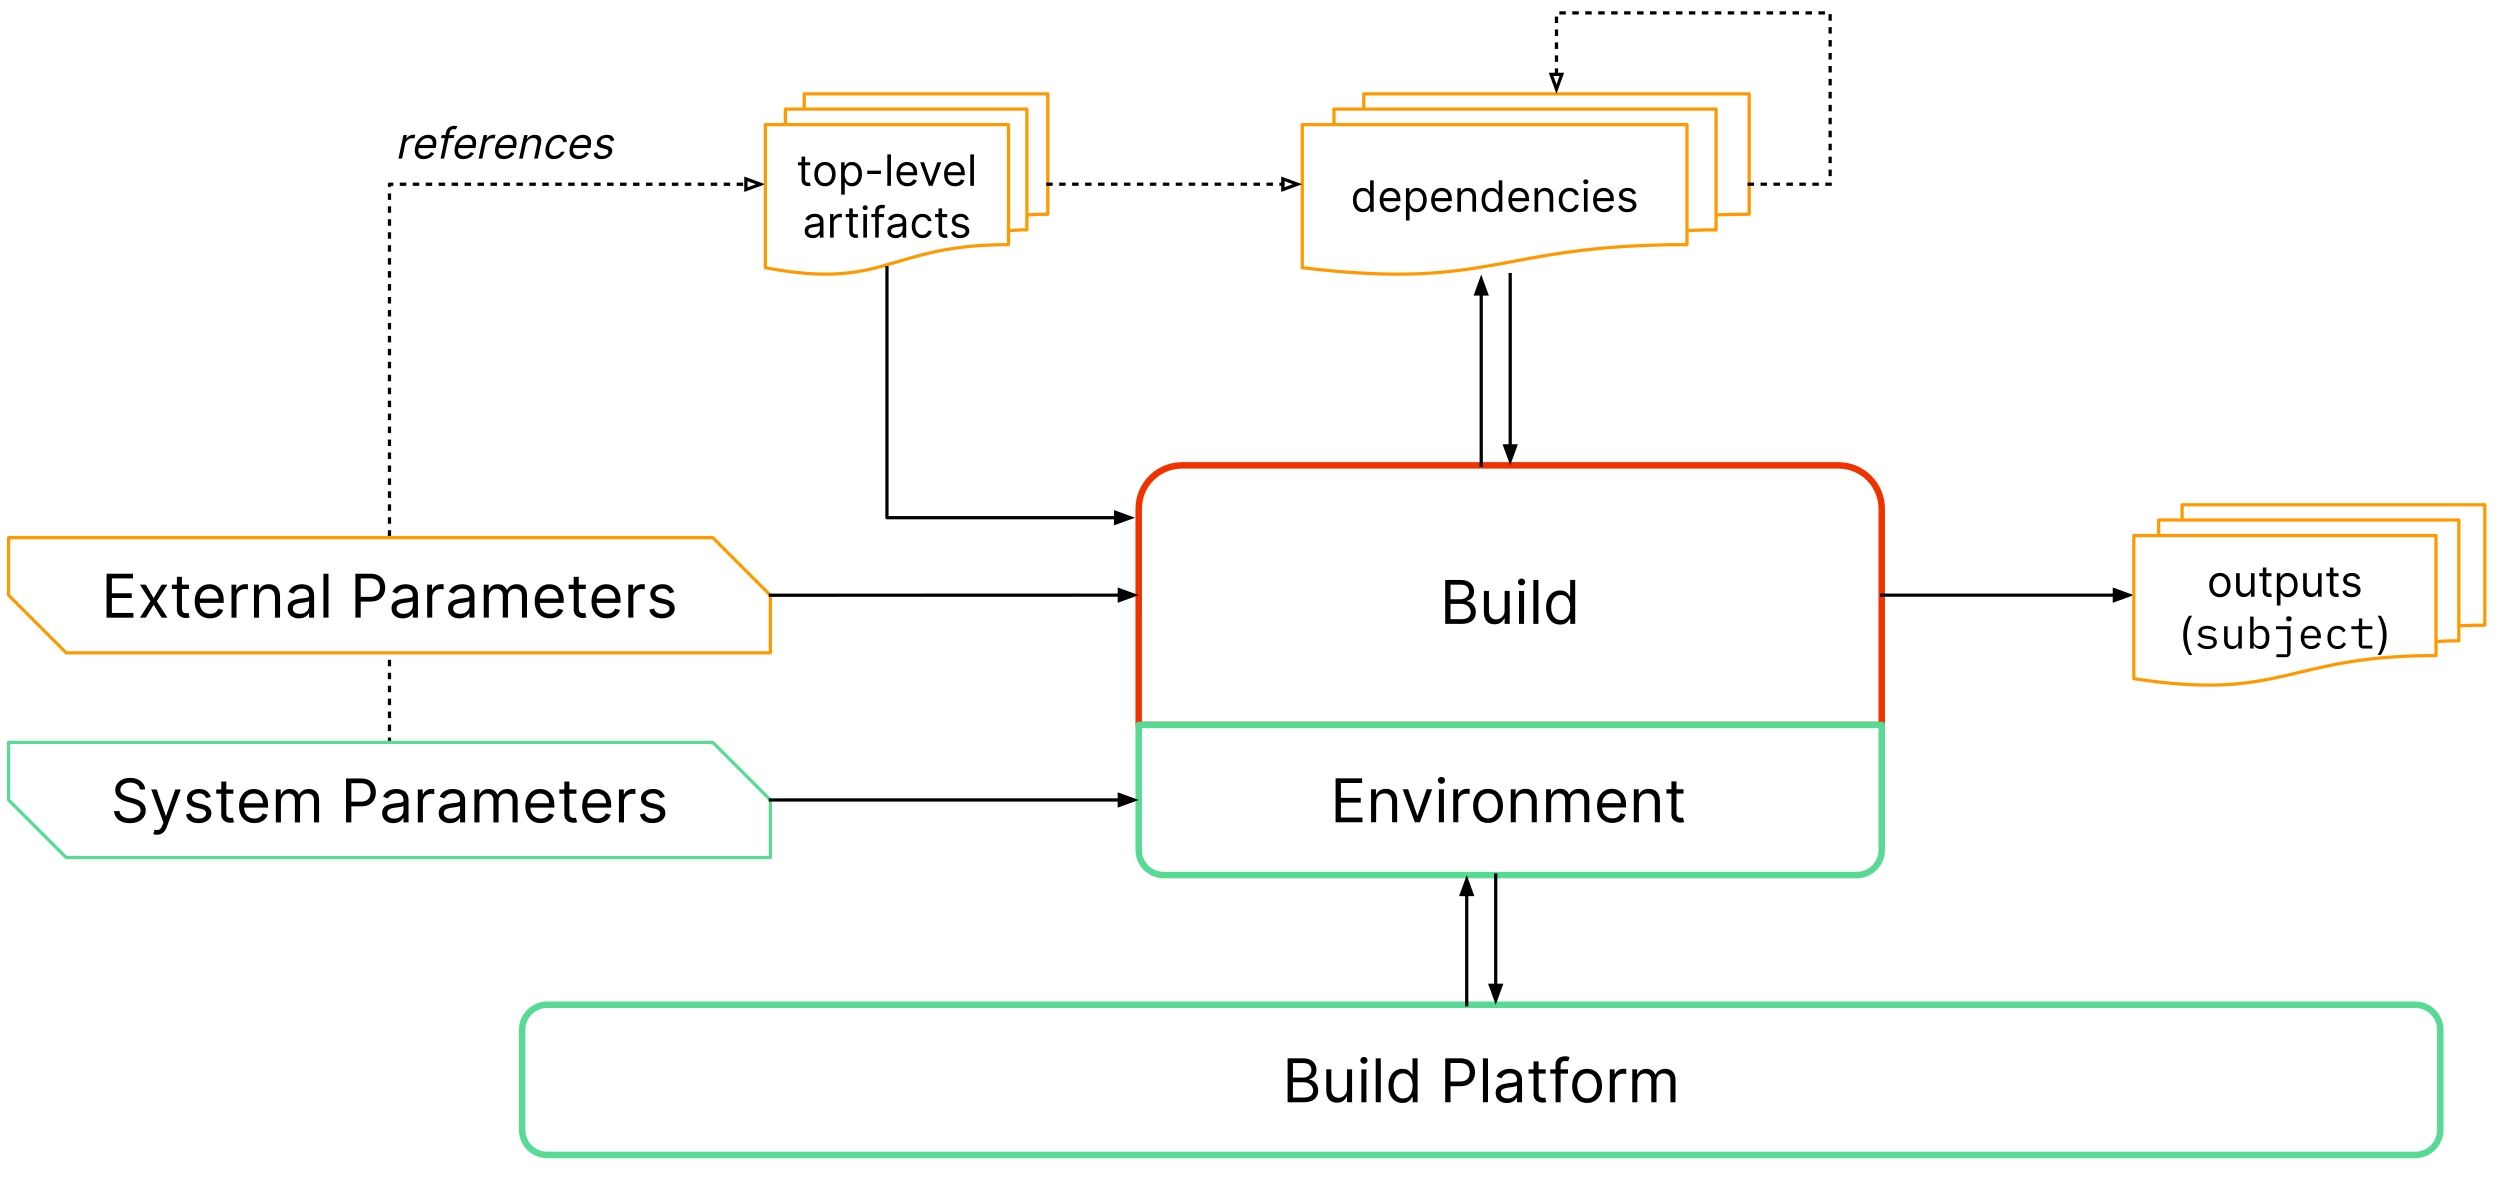 <svg version="1.1" viewBox="0.0 0.0 771.827 364.709" fill="none" stroke="none" stroke-linecap="square" stroke-miterlimit="10" xmlns:xlink="http://www.w3.org/1999/xlink" xmlns="http://www.w3.org/2000/svg"><rect x="0.0" y="0.0" width="771.827" height="364.709" fill="#333333" stroke="none"/><clipPath id="p.0"><path d="m0 0l771.827 0l0 364.709l-771.827 0l0 -364.709z" clip-rule="nonzero"/></clipPath><g clip-path="url(#p.0)"><path fill="#ffffff" d="m0 0l771.827 0l0 364.709l-771.827 0z" fill-rule="evenodd"/><path fill="#ffffff" d="m364.911 143.677l202.677 0c3.542 0 6.939 1.407 9.443 3.911c2.505 2.504 3.911 5.901 3.911 9.443l0 66.771c0 0.001 -8.544922E-4 0.002 -0.002 0.002l-229.384 -0.002l0 0c-0.001 0 -0.002 -8.544922E-4 -0.002 -0.002l0.002 -66.769l0 0c0 -7.376 5.979 -13.355 13.355 -13.355z" fill-rule="evenodd"/><path stroke="#f03100" stroke-width="2.0" stroke-linejoin="round" stroke-linecap="butt" d="m364.911 143.677l202.677 0c3.542 0 6.939 1.407 9.443 3.911c2.505 2.504 3.911 5.901 3.911 9.443l0 66.771c0 0.001 -8.544922E-4 0.002 -0.002 0.002l-229.384 -0.002l0 0c-0.001 0 -0.002 -8.544922E-4 -0.002 -0.002l0.002 -66.769l0 0c0 -7.376 5.979 -13.355 13.355 -13.355z" fill-rule="evenodd"/><path fill="#000000" d="m446.186 192.616l0 -13.562l4.75 0q1.406 0 2.328 0.484q0.922 0.484 1.375 1.312q0.453 0.812 0.453 1.797q0 0.875 -0.312 1.453q-0.297 0.562 -0.797 0.906q-0.5 0.328 -1.094 0.484l0 0.125q0.625 0.047 1.25 0.453q0.641 0.391 1.062 1.141q0.422 0.734 0.422 1.797q0 1.031 -0.469 1.844q-0.453 0.812 -1.453 1.297q-1.0 0.469 -2.609 0.469l-4.906 0zm1.641 -1.453l3.266 0q1.609 0 2.281 -0.625q0.688 -0.625 0.688 -1.531q0 -0.688 -0.359 -1.266q-0.344 -0.594 -1.0 -0.938q-0.641 -0.359 -1.531 -0.359l-3.344 0l0 4.719zm0 -6.156l3.047 0q0.75 0 1.344 -0.281q0.609 -0.297 0.953 -0.828q0.359 -0.531 0.359 -1.25q0 -0.891 -0.625 -1.516q-0.625 -0.625 -1.969 -0.625l-3.109 0l0 4.5zm16.7 3.453l0 -6.016l1.562 0l0 10.172l-1.562 0l0 -1.719l-0.109 0q-0.359 0.766 -1.109 1.312q-0.75 0.531 -1.906 0.531q-0.953 0 -1.703 -0.406q-0.734 -0.422 -1.156 -1.266q-0.422 -0.859 -0.422 -2.156l0 -6.469l1.562 0l0 6.359q0 1.109 0.625 1.781q0.625 0.656 1.594 0.656q0.578 0 1.188 -0.297q0.609 -0.297 1.016 -0.906q0.422 -0.625 0.422 -1.578zm4.433 4.156l0 -10.172l1.562 0l0 10.172l-1.562 0zm0.781 -11.875q-0.453 0 -0.781 -0.312q-0.328 -0.312 -0.328 -0.75q0 -0.438 0.328 -0.75q0.328 -0.312 0.781 -0.312q0.469 0 0.797 0.312q0.328 0.312 0.328 0.75q0 0.438 -0.328 0.75q-0.328 0.312 -0.797 0.312zm5.207 -1.688l0 13.562l-1.562 0l0 -13.562l1.562 0zm6.707 13.781q-1.281 0 -2.266 -0.641q-0.969 -0.656 -1.516 -1.828q-0.547 -1.188 -0.547 -2.812q0 -1.609 0.547 -2.781q0.547 -1.188 1.531 -1.828q0.984 -0.641 2.266 -0.641q1.0 0 1.578 0.328q0.578 0.328 0.875 0.75q0.312 0.406 0.484 0.672l0.141 0l0 -5.0l1.562 0l0 13.562l-1.516 0l0 -1.562l-0.188 0q-0.172 0.281 -0.484 0.703q-0.312 0.422 -0.906 0.75q-0.594 0.328 -1.562 0.328zm0.203 -1.406q0.938 0 1.578 -0.484q0.656 -0.5 1.0 -1.375q0.344 -0.891 0.344 -2.047q0 -1.141 -0.344 -1.984q-0.328 -0.859 -0.984 -1.344q-0.641 -0.484 -1.594 -0.484q-1.0 0 -1.656 0.516q-0.656 0.5 -0.984 1.375q-0.328 0.859 -0.328 1.922q0 1.094 0.328 1.984q0.344 0.875 1.0 1.406q0.656 0.516 1.641 0.516z" fill-rule="nonzero"/><path fill="#ffffff" d="m573.215 270.165l-213.931 0c-2.049 0 -4.015 -0.814 -5.464 -2.263c-1.449 -1.449 -2.263 -3.415 -2.263 -5.464l0 -38.635c0 -0.001 8.544922E-4 -0.002 0.002 -0.002l229.384 0.002l0 0c0.001 0 0.002 8.544922E-4 0.002 0.002l-0.002 38.633l0 0c0 4.268 -3.46 7.727 -7.727 7.727z" fill-rule="evenodd"/><path stroke="#58da95" stroke-width="2.0" stroke-linejoin="round" stroke-linecap="butt" d="m573.215 270.165l-213.931 0c-2.049 0 -4.015 -0.814 -5.464 -2.263c-1.449 -1.449 -2.263 -3.415 -2.263 -5.464l0 -38.635c0 -0.001 8.544922E-4 -0.002 0.002 -0.002l229.384 0.002l0 0c0.001 0 0.002 8.544922E-4 0.002 0.002l-0.002 38.633l0 0c0 4.268 -3.46 7.727 -7.727 7.727z" fill-rule="evenodd"/><path fill="#000000" fill-opacity="0.0" d="m120.244 229.199l0 -172.315l116.031 0" fill-rule="evenodd"/><path stroke="#000000" stroke-width="1.0" stroke-linejoin="round" stroke-linecap="butt" stroke-dasharray="1.0,3.0" d="m120.244 229.199l0 -172.315l110.031 0" fill-rule="evenodd"/><path stroke="#000000" stroke-width="1.0" stroke-linecap="butt" d="m230.276 58.536l4.538 -1.652l-4.538 -1.652z" fill-rule="evenodd"/><path fill="#000000" fill-opacity="0.0" d="m112.993 27.171l94.457 0l0 35.559l-94.457 0z" fill-rule="evenodd"/><path fill="#000000" d="m123.009 48.971l1.547 -7.266l1.078 0l-0.234 1.094l0.078 0q0.312 -0.547 0.906 -0.875q0.609 -0.344 1.266 -0.344q0.109 0 0.281 0.016q0.188 0 0.281 0.016l-0.234 1.125q-0.062 -0.016 -0.25 -0.031q-0.188 -0.031 -0.422 -0.031q-0.516 0 -0.984 0.219q-0.453 0.219 -0.781 0.609q-0.328 0.375 -0.438 0.875l-0.969 4.594l-1.125 0zm7.764 0.156q-1.062 0 -1.719 -0.469q-0.656 -0.469 -0.891 -1.312q-0.219 -0.844 0.016 -1.953q0.234 -1.109 0.812 -1.969q0.594 -0.859 1.422 -1.328q0.844 -0.484 1.828 -0.484q0.578 0 1.078 0.188q0.516 0.188 0.891 0.609q0.375 0.422 0.484 1.125q0.125 0.688 -0.094 1.703l-0.109 0.484l-5.594 0l0.203 -0.969l4.453 0q0.141 -0.625 0 -1.094q-0.141 -0.484 -0.531 -0.766q-0.375 -0.281 -0.984 -0.281q-0.656 0 -1.219 0.328q-0.562 0.328 -0.938 0.859q-0.375 0.516 -0.5 1.125l-0.141 0.641q-0.172 0.828 0 1.406q0.172 0.562 0.609 0.859q0.453 0.281 1.141 0.281q0.438 0 0.812 -0.125q0.375 -0.125 0.688 -0.375q0.328 -0.25 0.547 -0.625l1.016 0.297q-0.281 0.547 -0.781 0.969q-0.5 0.406 -1.141 0.641q-0.625 0.234 -1.359 0.234zm9.528 -7.422l-0.203 0.938l-3.922 0l0.203 -0.938l3.922 0zm-4.297 7.266l1.75 -8.266q0.141 -0.625 0.516 -1.047q0.375 -0.422 0.891 -0.625q0.516 -0.203 1.047 -0.203q0.406 0 0.641 0.062q0.25 0.062 0.375 0.125l-0.531 0.953q-0.062 -0.016 -0.203 -0.062q-0.141 -0.047 -0.391 -0.047q-0.547 0 -0.859 0.281q-0.312 0.281 -0.422 0.812l-1.703 8.016l-1.109 0zm7.037 0.156q-1.062 0 -1.719 -0.469q-0.656 -0.469 -0.891 -1.312q-0.219 -0.844 0.016 -1.953q0.234 -1.109 0.812 -1.969q0.594 -0.859 1.422 -1.328q0.844 -0.484 1.828 -0.484q0.578 0 1.078 0.188q0.516 0.188 0.891 0.609q0.375 0.422 0.484 1.125q0.125 0.688 -0.094 1.703l-0.109 0.484l-5.594 0l0.203 -0.969l4.453 0q0.141 -0.625 0 -1.094q-0.141 -0.484 -0.531 -0.766q-0.375 -0.281 -0.984 -0.281q-0.656 0 -1.219 0.328q-0.562 0.328 -0.938 0.859q-0.375 0.516 -0.5 1.125l-0.141 0.641q-0.172 0.828 0 1.406q0.172 0.562 0.609 0.859q0.453 0.281 1.141 0.281q0.438 0 0.812 -0.125q0.375 -0.125 0.688 -0.375q0.328 -0.25 0.547 -0.625l1.016 0.297q-0.281 0.547 -0.781 0.969q-0.5 0.406 -1.141 0.641q-0.625 0.234 -1.359 0.234zm4.731 -0.156l1.547 -7.266l1.078 0l-0.234 1.094l0.078 0q0.312 -0.547 0.906 -0.875q0.609 -0.344 1.266 -0.344q0.109 0 0.281 0.016q0.188 0 0.281 0.016l-0.234 1.125q-0.062 -0.016 -0.25 -0.031q-0.188 -0.031 -0.422 -0.031q-0.516 0 -0.984 0.219q-0.453 0.219 -0.781 0.609q-0.328 0.375 -0.438 0.875l-0.969 4.594l-1.125 0zm7.764 0.156q-1.062 0 -1.719 -0.469q-0.656 -0.469 -0.891 -1.312q-0.219 -0.844 0.016 -1.953q0.234 -1.109 0.812 -1.969q0.594 -0.859 1.422 -1.328q0.844 -0.484 1.828 -0.484q0.578 0 1.078 0.188q0.516 0.188 0.891 0.609q0.375 0.422 0.484 1.125q0.125 0.688 -0.094 1.703l-0.109 0.484l-5.594 0l0.203 -0.969l4.453 0q0.141 -0.625 0 -1.094q-0.141 -0.484 -0.531 -0.766q-0.375 -0.281 -0.984 -0.281q-0.656 0 -1.219 0.328q-0.562 0.328 -0.938 0.859q-0.375 0.516 -0.5 1.125l-0.141 0.641q-0.172 0.828 0 1.406q0.172 0.562 0.609 0.859q0.453 0.281 1.141 0.281q0.438 0 0.812 -0.125q0.375 -0.125 0.688 -0.375q0.328 -0.25 0.547 -0.625l1.016 0.297q-0.281 0.547 -0.781 0.969q-0.5 0.406 -1.141 0.641q-0.625 0.234 -1.359 0.234zm6.794 -4.531l-0.938 4.375l-1.125 0l1.547 -7.266l1.078 0l-0.234 1.125l0.109 0q0.359 -0.547 0.953 -0.875q0.594 -0.344 1.406 -0.344q0.75 0 1.234 0.297q0.484 0.297 0.656 0.906q0.188 0.609 0 1.531l-0.984 4.625l-1.125 0l0.969 -4.547q0.188 -0.859 -0.156 -1.328q-0.344 -0.484 -1.109 -0.484q-0.547 0 -1.016 0.234q-0.469 0.234 -0.812 0.688q-0.328 0.438 -0.453 1.062zm8.659 4.531q-1.016 0 -1.656 -0.484q-0.625 -0.484 -0.844 -1.328q-0.219 -0.859 0.016 -1.938q0.234 -1.109 0.812 -1.953q0.594 -0.859 1.422 -1.328q0.844 -0.484 1.828 -0.484q0.766 0 1.312 0.281q0.562 0.281 0.844 0.797q0.297 0.5 0.234 1.188l-1.109 0q-0.016 -0.5 -0.375 -0.875q-0.344 -0.391 -1.094 -0.391q-0.641 0 -1.219 0.344q-0.562 0.328 -0.969 0.953q-0.391 0.609 -0.562 1.422q-0.188 0.844 -0.062 1.469q0.141 0.625 0.562 0.969q0.422 0.344 1.078 0.344q0.438 0 0.828 -0.141q0.391 -0.156 0.688 -0.438q0.297 -0.281 0.5 -0.688l1.109 0q-0.234 0.641 -0.719 1.156q-0.469 0.516 -1.141 0.828q-0.672 0.297 -1.484 0.297zm7.55 0q-1.062 0 -1.719 -0.469q-0.656 -0.469 -0.891 -1.312q-0.219 -0.844 0.016 -1.953q0.234 -1.109 0.812 -1.969q0.594 -0.859 1.422 -1.328q0.844 -0.484 1.828 -0.484q0.578 0 1.078 0.188q0.516 0.188 0.891 0.609q0.375 0.422 0.484 1.125q0.125 0.688 -0.094 1.703l-0.109 0.484l-5.594 0l0.203 -0.969l4.453 0q0.141 -0.625 0 -1.094q-0.141 -0.484 -0.531 -0.766q-0.375 -0.281 -0.984 -0.281q-0.656 0 -1.219 0.328q-0.562 0.328 -0.938 0.859q-0.375 0.516 -0.5 1.125l-0.141 0.641q-0.172 0.828 0 1.406q0.172 0.562 0.609 0.859q0.453 0.281 1.141 0.281q0.438 0 0.812 -0.125q0.375 -0.125 0.688 -0.375q0.328 -0.25 0.547 -0.625l1.016 0.297q-0.281 0.547 -0.781 0.969q-0.5 0.406 -1.141 0.641q-0.625 0.234 -1.359 0.234zm11.09 -5.797l-1.062 0.281q-0.047 -0.25 -0.188 -0.484q-0.125 -0.25 -0.406 -0.406q-0.281 -0.156 -0.766 -0.156q-0.656 0 -1.172 0.312q-0.5 0.312 -0.609 0.781q-0.078 0.406 0.172 0.656q0.25 0.234 0.859 0.391l1.016 0.266q0.922 0.234 1.297 0.734q0.375 0.484 0.219 1.234q-0.141 0.625 -0.594 1.125q-0.453 0.484 -1.156 0.781q-0.703 0.281 -1.547 0.281q-1.109 0 -1.75 -0.484q-0.625 -0.484 -0.609 -1.406l1.109 -0.266q0.016 0.578 0.375 0.875q0.375 0.297 1.062 0.297q0.781 0 1.312 -0.328q0.531 -0.344 0.641 -0.812q0.078 -0.375 -0.141 -0.625q-0.203 -0.266 -0.719 -0.391l-1.156 -0.297q-0.953 -0.234 -1.328 -0.734q-0.359 -0.5 -0.188 -1.25q0.125 -0.609 0.578 -1.078q0.453 -0.484 1.109 -0.75q0.656 -0.266 1.422 -0.266q1.078 0 1.594 0.469q0.516 0.469 0.625 1.25z" fill-rule="nonzero"/><path fill="#ffffff" d="m236.291 38.472l75.073 0l0 37.05c-37.534 0 -37.534 14.255 -75.073 7.127zm6.185 0l0 -4.803l74.56 0l0 37.282c-2.834 0 -5.672 0.258 -5.672 0.258l0 -32.737zm5.814 -4.803l0 -4.687l75.206 0l0 37.166c-3.23 0 -6.46 0.194 -6.46 0.194l0 -32.673z" fill-rule="evenodd"/><path fill="#000000" fill-opacity="0.0" d="m236.291 38.472l75.073 0l0 37.05c-37.534 0 -37.534 14.255 -75.073 7.127zm6.185 0l0 -4.803l74.56 0l0 37.282c-2.834 0 -5.672 0.258 -5.672 0.258m-63.074 -37.541l0 -4.687l75.206 0l0 37.166c-3.23 0 -6.46 0.194 -6.46 0.194" fill-rule="evenodd"/><path fill="#000000" fill-opacity="0.0" d="m236.291 82.649c37.539 7.127 37.539 -7.127 75.073 -7.127l0 -4.313c0 0 2.838 -0.258 5.672 -0.258l0 -4.61c0 0 3.23 -0.194 6.46 -0.194l0 -37.166l-75.206 0l0 4.687l-5.814 0l0 4.803l-6.185 0z" fill-rule="evenodd"/><path stroke="#ff9900" stroke-width="1.0" stroke-linejoin="round" stroke-linecap="butt" d="m236.291 38.472l75.073 0l0 37.05c-37.534 0 -37.534 14.255 -75.073 7.127zm6.185 0l0 -4.803l74.56 0l0 37.282c-2.834 0 -5.672 0.258 -5.672 0.258m-63.074 -37.541l0 -4.687l75.206 0l0 37.166c-3.23 0 -6.46 0.194 -6.46 0.194" fill-rule="evenodd"/><path fill="#000000" d="m250.137 50.095l0 0.938l-3.766 0l0 -0.938l3.766 0zm-2.672 -1.75l1.109 0l0 6.938q0 0.469 0.141 0.703q0.141 0.234 0.359 0.312q0.219 0.078 0.469 0.078q0.188 0 0.297 -0.016q0.125 -0.031 0.203 -0.047l0.219 1.016q-0.109 0.031 -0.312 0.078q-0.203 0.047 -0.516 0.047q-0.469 0 -0.922 -0.203q-0.453 -0.203 -0.75 -0.609q-0.297 -0.422 -0.297 -1.062l0 -7.234zm7.224 9.172q-0.984 0 -1.719 -0.469q-0.734 -0.469 -1.156 -1.312q-0.406 -0.844 -0.406 -1.969q0 -1.141 0.406 -1.984q0.422 -0.844 1.156 -1.312q0.734 -0.469 1.719 -0.469q0.984 0 1.719 0.469q0.75 0.469 1.156 1.312q0.422 0.844 0.422 1.984q0 1.125 -0.422 1.969q-0.406 0.844 -1.156 1.312q-0.734 0.469 -1.719 0.469zm0 -1.016q0.75 0 1.234 -0.375q0.484 -0.391 0.719 -1.016q0.234 -0.625 0.234 -1.344q0 -0.734 -0.234 -1.359q-0.234 -0.625 -0.719 -1.016q-0.484 -0.391 -1.234 -0.391q-0.734 0 -1.219 0.391q-0.484 0.391 -0.719 1.016q-0.234 0.625 -0.234 1.359q0 0.719 0.234 1.344q0.234 0.625 0.719 1.016q0.484 0.375 1.219 0.375zm4.998 3.578l0 -9.984l1.078 0l0 1.156l0.141 0q0.125 -0.188 0.344 -0.484q0.219 -0.297 0.625 -0.531q0.422 -0.234 1.125 -0.234q0.922 0 1.625 0.453q0.703 0.453 1.094 1.297q0.391 0.844 0.391 2.0q0 1.141 -0.391 2.0q-0.391 0.844 -1.094 1.312q-0.688 0.453 -1.594 0.453q-0.703 0 -1.125 -0.234q-0.422 -0.234 -0.656 -0.531q-0.219 -0.312 -0.344 -0.5l-0.094 0l0 3.828l-1.125 0zm1.109 -6.359q0 0.828 0.234 1.453q0.25 0.625 0.703 0.984q0.469 0.344 1.141 0.344q0.703 0 1.172 -0.359q0.469 -0.375 0.703 -1.0q0.25 -0.641 0.25 -1.422q0 -0.766 -0.234 -1.375q-0.234 -0.625 -0.719 -0.984q-0.469 -0.359 -1.172 -0.359q-0.688 0 -1.156 0.344q-0.453 0.344 -0.688 0.953q-0.234 0.609 -0.234 1.422zm11.184 -1.031l0 1.031l-4.234 0l0 -1.031l4.234 0zm3.087 -5.016l0 9.688l-1.125 0l0 -9.688l1.125 0zm5.099 9.844q-1.062 0 -1.828 -0.469q-0.75 -0.469 -1.156 -1.312q-0.406 -0.844 -0.406 -1.953q0 -1.109 0.406 -1.969q0.406 -0.859 1.141 -1.328q0.734 -0.484 1.719 -0.484q0.578 0 1.125 0.188q0.547 0.188 1.0 0.609q0.469 0.422 0.734 1.125q0.266 0.688 0.266 1.703l0 0.484l-5.594 0l0 -0.969l4.453 0q0 -0.625 -0.25 -1.094q-0.234 -0.484 -0.688 -0.766q-0.438 -0.281 -1.047 -0.281q-0.656 0 -1.156 0.328q-0.484 0.328 -0.75 0.859q-0.25 0.516 -0.25 1.125l0 0.641q0 0.828 0.281 1.406q0.297 0.562 0.797 0.859q0.516 0.281 1.203 0.281q0.438 0 0.781 -0.125q0.359 -0.125 0.625 -0.375q0.266 -0.25 0.406 -0.625l1.078 0.297q-0.172 0.547 -0.578 0.969q-0.406 0.406 -1.0 0.641q-0.578 0.234 -1.312 0.234zm10.426 -7.422l-2.688 7.266l-1.141 0l-2.688 -7.266l1.219 0l2.0 5.781l0.078 0l2.0 -5.781l1.219 0zm4.266 7.422q-1.062 0 -1.828 -0.469q-0.75 -0.469 -1.156 -1.312q-0.406 -0.844 -0.406 -1.953q0 -1.109 0.406 -1.969q0.406 -0.859 1.141 -1.328q0.734 -0.484 1.719 -0.484q0.578 0 1.125 0.188q0.547 0.188 1.0 0.609q0.469 0.422 0.734 1.125q0.266 0.688 0.266 1.703l0 0.484l-5.594 0l0 -0.969l4.453 0q0 -0.625 -0.25 -1.094q-0.234 -0.484 -0.688 -0.766q-0.438 -0.281 -1.047 -0.281q-0.656 0 -1.156 0.328q-0.484 0.328 -0.75 0.859q-0.25 0.516 -0.25 1.125l0 0.641q0 0.828 0.281 1.406q0.297 0.562 0.797 0.859q0.516 0.281 1.203 0.281q0.438 0 0.781 -0.125q0.359 -0.125 0.625 -0.375q0.266 -0.25 0.406 -0.625l1.078 0.297q-0.172 0.547 -0.578 0.969q-0.406 0.406 -1.0 0.641q-0.578 0.234 -1.312 0.234zm5.825 -9.844l0 9.688l-1.125 0l0 -9.688l1.125 0z" fill-rule="nonzero"/><path fill="#000000" d="m250.895 73.533q-0.688 0 -1.25 -0.266q-0.562 -0.266 -0.891 -0.766q-0.328 -0.5 -0.328 -1.203q0 -0.625 0.234 -1.016q0.25 -0.391 0.656 -0.609q0.422 -0.234 0.922 -0.344q0.5 -0.109 1.0 -0.172q0.672 -0.078 1.078 -0.125q0.422 -0.047 0.609 -0.156q0.188 -0.109 0.188 -0.375l0 -0.047q0 -0.703 -0.391 -1.078q-0.375 -0.391 -1.141 -0.391q-0.797 0 -1.25 0.344q-0.453 0.344 -0.641 0.75l-1.062 -0.375q0.281 -0.672 0.75 -1.031q0.484 -0.375 1.047 -0.516q0.562 -0.156 1.125 -0.156q0.344 0 0.797 0.078q0.453 0.078 0.875 0.344q0.438 0.25 0.719 0.766q0.297 0.516 0.297 1.375l0 4.797l-1.125 0l0 -0.984l-0.062 0q-0.109 0.234 -0.375 0.516q-0.266 0.266 -0.703 0.453q-0.438 0.188 -1.078 0.188zm0.172 -1.0q0.672 0 1.125 -0.266q0.453 -0.266 0.688 -0.672q0.234 -0.406 0.234 -0.859l0 -1.031q-0.062 0.094 -0.312 0.156q-0.234 0.062 -0.547 0.125q-0.312 0.047 -0.609 0.078q-0.281 0.031 -0.453 0.062q-0.438 0.047 -0.828 0.172q-0.375 0.125 -0.609 0.375q-0.219 0.25 -0.219 0.688q0 0.578 0.438 0.875q0.438 0.297 1.094 0.297zm5.204 0.828l0 -7.266l1.078 0l0 1.094l0.078 0q0.203 -0.547 0.719 -0.875q0.531 -0.344 1.188 -0.344q0.109 0 0.297 0.016q0.188 0 0.281 0.016l0 1.125q-0.062 -0.016 -0.266 -0.031q-0.188 -0.031 -0.422 -0.031q-0.516 0 -0.938 0.219q-0.406 0.219 -0.656 0.609q-0.234 0.375 -0.234 0.875l0 4.594l-1.125 0zm8.587 -7.266l0 0.938l-3.766 0l0 -0.938l3.766 0zm-2.672 -1.75l1.109 0l0 6.938q0 0.469 0.141 0.703q0.141 0.234 0.359 0.312q0.219 0.078 0.469 0.078q0.188 0 0.297 -0.016q0.125 -0.031 0.203 -0.047l0.219 1.016q-0.109 0.031 -0.312 0.078q-0.203 0.047 -0.516 0.047q-0.469 0 -0.922 -0.203q-0.453 -0.203 -0.75 -0.609q-0.297 -0.422 -0.297 -1.062l0 -7.234zm4.347 9.016l0 -7.266l1.125 0l0 7.266l-1.125 0zm0.578 -8.484q-0.328 0 -0.562 -0.219q-0.234 -0.219 -0.234 -0.531q0 -0.313 0.234 -0.531q0.234 -0.234 0.562 -0.234q0.328 0 0.562 0.234q0.234 0.219 0.234 0.531q0 0.312 -0.234 0.531q-0.234 0.219 -0.562 0.219zm5.834 1.219l0 0.938l-3.922 0l0 -0.938l3.922 0zm-2.75 7.266l0 -8.266q0 -0.625 0.281 -1.047q0.297 -0.422 0.766 -0.625q0.469 -0.203 1.0 -0.203q0.406 0 0.656 0.062q0.266 0.062 0.406 0.125l-0.328 0.953q-0.078 -0.016 -0.234 -0.062q-0.141 -0.047 -0.391 -0.047q-0.547 0 -0.797 0.281q-0.25 0.281 -0.25 0.812l0 8.016l-1.109 0zm6.241 0.172q-0.688 0 -1.25 -0.266q-0.562 -0.266 -0.891 -0.766q-0.328 -0.5 -0.328 -1.203q0 -0.625 0.234 -1.016q0.25 -0.391 0.656 -0.609q0.422 -0.234 0.922 -0.344q0.5 -0.109 1.0 -0.172q0.672 -0.078 1.078 -0.125q0.422 -0.047 0.609 -0.156q0.188 -0.109 0.188 -0.375l0 -0.047q0 -0.703 -0.391 -1.078q-0.375 -0.391 -1.141 -0.391q-0.797 0 -1.25 0.344q-0.453 0.344 -0.641 0.75l-1.062 -0.375q0.281 -0.672 0.75 -1.031q0.484 -0.375 1.047 -0.516q0.562 -0.156 1.125 -0.156q0.344 0 0.797 0.078q0.453 0.078 0.875 0.344q0.438 0.25 0.719 0.766q0.297 0.516 0.297 1.375l0 4.797l-1.125 0l0 -0.984l-0.062 0q-0.109 0.234 -0.375 0.516q-0.266 0.266 -0.703 0.453q-0.438 0.188 -1.078 0.188zm0.172 -1.0q0.672 0 1.125 -0.266q0.453 -0.266 0.688 -0.672q0.234 -0.406 0.234 -0.859l0 -1.031q-0.062 0.094 -0.312 0.156q-0.234 0.062 -0.547 0.125q-0.312 0.047 -0.609 0.078q-0.281 0.031 -0.453 0.062q-0.438 0.047 -0.828 0.172q-0.375 0.125 -0.609 0.375q-0.219 0.25 -0.219 0.688q0 0.578 0.438 0.875q0.438 0.297 1.094 0.297zm8.157 0.984q-1.016 0 -1.75 -0.484q-0.734 -0.484 -1.141 -1.328q-0.391 -0.859 -0.391 -1.938q0 -1.109 0.406 -1.953q0.406 -0.859 1.141 -1.328q0.734 -0.484 1.719 -0.484q0.766 0 1.375 0.281q0.625 0.281 1.016 0.797q0.391 0.5 0.484 1.188l-1.109 0q-0.125 -0.5 -0.562 -0.875q-0.438 -0.391 -1.188 -0.391q-0.641 0 -1.141 0.344q-0.484 0.328 -0.766 0.953q-0.266 0.609 -0.266 1.422q0 0.844 0.266 1.469q0.266 0.625 0.75 0.969q0.5 0.344 1.156 0.344q0.438 0 0.797 -0.141q0.359 -0.156 0.594 -0.438q0.25 -0.281 0.359 -0.688l1.109 0q-0.094 0.641 -0.469 1.156q-0.359 0.516 -0.969 0.828q-0.609 0.297 -1.422 0.297zm7.659 -7.422l0 0.938l-3.766 0l0 -0.938l3.766 0zm-2.672 -1.75l1.109 0l0 6.938q0 0.469 0.141 0.703q0.141 0.234 0.359 0.312q0.219 0.078 0.469 0.078q0.188 0 0.297 -0.016q0.125 -0.031 0.203 -0.047l0.219 1.016q-0.109 0.031 -0.312 0.078q-0.203 0.047 -0.516 0.047q-0.469 0 -0.922 -0.203q-0.453 -0.203 -0.75 -0.609q-0.297 -0.422 -0.297 -1.062l0 -7.234zm9.37 3.375l-1.0 0.281q-0.094 -0.25 -0.281 -0.484q-0.188 -0.25 -0.5 -0.406q-0.312 -0.156 -0.797 -0.156q-0.656 0 -1.109 0.312q-0.438 0.312 -0.438 0.781q0 0.406 0.297 0.656q0.312 0.234 0.953 0.391l1.078 0.266q0.969 0.234 1.438 0.734q0.484 0.484 0.484 1.234q0 0.625 -0.359 1.125q-0.344 0.484 -0.984 0.781q-0.641 0.281 -1.484 0.281q-1.109 0 -1.844 -0.484q-0.734 -0.484 -0.922 -1.406l1.062 -0.266q0.141 0.578 0.562 0.875q0.438 0.297 1.125 0.297q0.781 0 1.234 -0.328q0.469 -0.344 0.469 -0.812q0 -0.375 -0.266 -0.625q-0.266 -0.266 -0.812 -0.391l-1.219 -0.297q-1.0 -0.234 -1.469 -0.734q-0.469 -0.5 -0.469 -1.25q0 -0.609 0.344 -1.078q0.359 -0.484 0.953 -0.75q0.609 -0.266 1.375 -0.266q1.078 0 1.688 0.469q0.625 0.469 0.891 1.25z" fill-rule="nonzero"/><path fill="#ffffff" d="m161.205 317.929l0 0c0 -4.268 3.46 -7.727 7.727 -7.727l576.735 0c2.049 0 4.015 0.814 5.464 2.263c1.449 1.449 2.263 3.415 2.263 5.464l0 30.908c0 4.268 -3.46 7.727 -7.727 7.727l-576.735 0c-4.268 0 -7.727 -3.46 -7.727 -7.727z" fill-rule="evenodd"/><path stroke="#58da95" stroke-width="2.0" stroke-linejoin="round" stroke-linecap="butt" d="m161.205 317.929l0 0c0 -4.268 3.46 -7.727 7.727 -7.727l576.735 0c2.049 0 4.015 0.814 5.464 2.263c1.449 1.449 2.263 3.415 2.263 5.464l0 30.908c0 4.268 -3.46 7.727 -7.727 7.727l-576.735 0c-4.268 0 -7.727 -3.46 -7.727 -7.727z" fill-rule="evenodd"/><path fill="#000000" d="m397.525 340.303l0 -13.562l4.75 0q1.406 0 2.328 0.484q0.922 0.484 1.375 1.312q0.453 0.812 0.453 1.797q0 0.875 -0.312 1.453q-0.297 0.562 -0.797 0.906q-0.5 0.328 -1.094 0.484l0 0.125q0.625 0.047 1.25 0.453q0.641 0.391 1.062 1.141q0.422 0.734 0.422 1.797q0 1.031 -0.469 1.844q-0.453 0.812 -1.453 1.297q-1.0 0.469 -2.609 0.469l-4.906 0zm1.641 -1.453l3.266 0q1.609 0 2.281 -0.625q0.688 -0.625 0.688 -1.531q0 -0.688 -0.359 -1.266q-0.344 -0.594 -1.0 -0.938q-0.641 -0.359 -1.531 -0.359l-3.344 0l0 4.719zm0 -6.156l3.047 0q0.75 0 1.344 -0.281q0.609 -0.297 0.953 -0.828q0.359 -0.531 0.359 -1.25q0 -0.891 -0.625 -1.516q-0.625 -0.625 -1.969 -0.625l-3.109 0l0 4.5zm16.7 3.453l0 -6.016l1.562 0l0 10.172l-1.562 0l0 -1.719l-0.109 0q-0.359 0.766 -1.109 1.312q-0.75 0.531 -1.906 0.531q-0.953 0 -1.703 -0.406q-0.734 -0.422 -1.156 -1.266q-0.422 -0.859 -0.422 -2.156l0 -6.469l1.562 0l0 6.359q0 1.109 0.625 1.781q0.625 0.656 1.594 0.656q0.578 0 1.188 -0.297q0.609 -0.297 1.016 -0.906q0.422 -0.625 0.422 -1.578zm4.433 4.156l0 -10.172l1.562 0l0 10.172l-1.562 0zm0.781 -11.875q-0.453 0 -0.781 -0.312q-0.328 -0.312 -0.328 -0.75q0 -0.438 0.328 -0.75q0.328 -0.312 0.781 -0.312q0.469 0 0.797 0.312q0.328 0.312 0.328 0.75q0 0.438 -0.328 0.75q-0.328 0.312 -0.797 0.312zm5.207 -1.688l0 13.562l-1.562 0l0 -13.562l1.562 0zm6.707 13.781q-1.281 0 -2.266 -0.641q-0.969 -0.656 -1.516 -1.828q-0.547 -1.188 -0.547 -2.812q0 -1.609 0.547 -2.781q0.547 -1.188 1.531 -1.828q0.984 -0.641 2.266 -0.641q1.0 0 1.578 0.328q0.578 0.328 0.875 0.75q0.312 0.406 0.484 0.672l0.141 0l0 -5.0l1.562 0l0 13.562l-1.516 0l0 -1.562l-0.188 0q-0.172 0.281 -0.484 0.703q-0.312 0.422 -0.906 0.75q-0.594 0.328 -1.562 0.328zm0.203 -1.406q0.938 0 1.578 -0.484q0.656 -0.5 1.0 -1.375q0.344 -0.891 0.344 -2.047q0 -1.141 -0.344 -1.984q-0.328 -0.859 -0.984 -1.344q-0.641 -0.484 -1.594 -0.484q-1.0 0 -1.656 0.516q-0.656 0.5 -0.984 1.375q-0.328 0.859 -0.328 1.922q0 1.094 0.328 1.984q0.344 0.875 1.0 1.406q0.656 0.516 1.641 0.516zm12.984 1.188l0 -13.562l4.594 0q1.594 0 2.609 0.578q1.016 0.562 1.5 1.547q0.5 0.969 0.5 2.156q0 1.203 -0.5 2.188q-0.484 0.984 -1.5 1.562q-1.0 0.578 -2.594 0.578l-3.281 0l0 -1.453l3.234 0q1.094 0 1.75 -0.375q0.672 -0.391 0.969 -1.031q0.297 -0.641 0.297 -1.469q0 -0.812 -0.297 -1.453q-0.297 -0.641 -0.969 -1.0q-0.672 -0.375 -1.781 -0.375l-2.891 0l0 12.109l-1.641 0zm13.205 -13.562l0 13.562l-1.562 0l0 -13.562l1.562 0zm5.847 13.797q-0.969 0 -1.766 -0.359q-0.781 -0.375 -1.25 -1.062q-0.453 -0.703 -0.453 -1.703q0 -0.875 0.344 -1.422q0.344 -0.547 0.922 -0.859q0.578 -0.312 1.266 -0.469q0.703 -0.156 1.422 -0.25q0.922 -0.109 1.5 -0.172q0.578 -0.062 0.844 -0.219q0.281 -0.156 0.281 -0.531l0 -0.047q0 -0.984 -0.547 -1.531q-0.531 -0.547 -1.609 -0.547q-1.109 0 -1.75 0.5q-0.641 0.484 -0.891 1.047l-1.484 -0.531q0.391 -0.922 1.047 -1.438q0.672 -0.531 1.469 -0.734q0.797 -0.219 1.562 -0.219q0.484 0 1.125 0.125q0.641 0.109 1.234 0.469q0.609 0.359 1.0 1.078q0.406 0.719 0.406 1.938l0 6.703l-1.562 0l0 -1.375l-0.078 0q-0.172 0.328 -0.547 0.703q-0.359 0.375 -0.984 0.641q-0.609 0.266 -1.5 0.266zm0.25 -1.406q0.922 0 1.562 -0.359q0.641 -0.359 0.969 -0.938q0.328 -0.578 0.328 -1.219l0 -1.422q-0.109 0.109 -0.453 0.219q-0.328 0.094 -0.766 0.156q-0.422 0.062 -0.828 0.125q-0.406 0.047 -0.656 0.078q-0.609 0.078 -1.141 0.266q-0.531 0.172 -0.859 0.516q-0.312 0.344 -0.312 0.938q0 0.812 0.609 1.234q0.609 0.406 1.547 0.406zm11.708 -9.0l0 1.328l-5.281 0l0 -1.328l5.281 0zm-3.734 -2.438l1.562 0l0 9.688q0 0.672 0.188 1.0q0.203 0.328 0.5 0.438q0.312 0.109 0.656 0.109q0.266 0 0.422 -0.031q0.172 -0.031 0.266 -0.047l0.328 1.406q-0.156 0.047 -0.453 0.109q-0.281 0.062 -0.719 0.062q-0.656 0 -1.297 -0.281q-0.625 -0.281 -1.047 -0.859q-0.406 -0.594 -0.406 -1.469l0 -10.125zm10.628 2.438l0 1.328l-5.484 0l0 -1.328l5.484 0zm-3.844 10.172l0 -11.578q0 -0.875 0.406 -1.453q0.406 -0.594 1.062 -0.875q0.656 -0.297 1.391 -0.297q0.578 0 0.938 0.094q0.359 0.094 0.547 0.172l-0.453 1.344q-0.125 -0.031 -0.328 -0.094q-0.203 -0.062 -0.547 -0.062q-0.781 0 -1.125 0.391q-0.328 0.391 -0.328 1.156l0 11.203l-1.562 0zm9.744 0.219q-1.375 0 -2.422 -0.656q-1.031 -0.656 -1.609 -1.828q-0.578 -1.188 -0.578 -2.766q0 -1.594 0.578 -2.781q0.578 -1.188 1.609 -1.844q1.047 -0.656 2.422 -0.656q1.375 0 2.406 0.656q1.047 0.656 1.625 1.844q0.578 1.188 0.578 2.781q0 1.578 -0.578 2.766q-0.578 1.172 -1.625 1.828q-1.031 0.656 -2.406 0.656zm0 -1.406q1.047 0 1.719 -0.531q0.688 -0.547 1.0 -1.422q0.328 -0.875 0.328 -1.891q0 -1.031 -0.328 -1.906q-0.312 -0.875 -1.0 -1.422q-0.672 -0.547 -1.719 -0.547q-1.047 0 -1.719 0.547q-0.672 0.547 -1.0 1.422q-0.328 0.875 -0.328 1.906q0 1.016 0.328 1.891q0.328 0.875 1.0 1.422q0.672 0.531 1.719 0.531zm7.005 1.188l0 -10.172l1.5 0l0 1.531l0.109 0q0.281 -0.75 1.0 -1.219q0.734 -0.469 1.656 -0.469q0.172 0 0.422 0q0.266 0 0.391 0.016l0 1.594q-0.078 -0.016 -0.359 -0.062q-0.281 -0.047 -0.594 -0.047q-0.734 0 -1.328 0.312q-0.578 0.312 -0.906 0.859q-0.328 0.531 -0.328 1.219l0 6.438l-1.562 0zm6.943 0l0 -10.172l1.5 0l0 1.578l0.141 0q0.312 -0.812 1.016 -1.266q0.719 -0.453 1.703 -0.453q1.016 0 1.688 0.453q0.672 0.453 1.047 1.266l0.109 0q0.391 -0.781 1.172 -1.25q0.781 -0.469 1.875 -0.469q1.359 0 2.219 0.859q0.875 0.844 0.875 2.641l0 6.812l-1.562 0l0 -6.812q0 -1.125 -0.625 -1.609q-0.609 -0.484 -1.438 -0.484q-1.078 0 -1.672 0.656q-0.578 0.641 -0.578 1.625l0 6.625l-1.594 0l0 -6.969q0 -0.875 -0.562 -1.406q-0.562 -0.531 -1.453 -0.531q-0.609 0 -1.141 0.328q-0.516 0.328 -0.844 0.906q-0.312 0.562 -0.312 1.312l0 6.359l-1.562 0z" fill-rule="nonzero"/><path fill="#000000" fill-opacity="0.0" d="m580.942 183.74l77.827 0" fill-rule="evenodd"/><path stroke="#000000" stroke-width="1.0" stroke-linejoin="round" stroke-linecap="butt" d="m580.942 183.74l71.827 0" fill-rule="evenodd"/><path fill="#000000" stroke="#000000" stroke-width="1.0" stroke-linecap="butt" d="m652.769 185.392l4.538 -1.652l-4.538 -1.652z" fill-rule="evenodd"/><path fill="#ffffff" d="m2.653 165.987l217.402 0l17.78 17.78l0 17.78l0 0l-217.402 0l-17.78 -17.78l0 -17.78z" fill-rule="evenodd"/><path stroke="#ff9900" stroke-width="1.0" stroke-linejoin="round" stroke-linecap="butt" d="m2.653 165.987l217.402 0l17.78 17.78l0 17.78l0 0l-217.402 0l-17.78 -17.78l0 -17.78z" fill-rule="evenodd"/><path fill="#000000" d="m32.895 190.686l0 -13.562l8.188 0l0 1.453l-6.547 0l0 4.578l6.125 0l0 1.469l-6.125 0l0 4.609l6.656 0l0 1.453l-8.297 0zm12.11 -10.172l2.438 4.156l2.438 -4.156l1.812 0l-3.297 5.078l3.297 5.094l-1.812 0l-2.438 -3.953l-2.438 3.953l-1.797 0l3.234 -5.094l-3.234 -5.078l1.797 0zm13.336 0l0 1.328l-5.281 0l0 -1.328l5.281 0zm-3.734 -2.438l1.562 0l0 9.688q0 0.672 0.188 1.0q0.203 0.328 0.5 0.438q0.312 0.109 0.656 0.109q0.266 0 0.422 -0.031q0.172 -0.031 0.266 -0.047l0.328 1.406q-0.156 0.047 -0.453 0.109q-0.281 0.062 -0.719 0.062q-0.656 0 -1.297 -0.281q-0.625 -0.281 -1.047 -0.859q-0.406 -0.594 -0.406 -1.469l0 -10.125zm10.256 12.828q-1.469 0 -2.547 -0.656q-1.062 -0.656 -1.641 -1.828q-0.562 -1.172 -0.562 -2.75q0 -1.562 0.562 -2.75q0.578 -1.203 1.609 -1.875q1.031 -0.672 2.406 -0.672q0.797 0 1.578 0.266q0.781 0.266 1.406 0.859q0.641 0.594 1.016 1.578q0.375 0.969 0.375 2.391l0 0.656l-7.844 0l0 -1.344l6.266 0q0 -0.859 -0.344 -1.531q-0.344 -0.688 -0.969 -1.078q-0.625 -0.391 -1.484 -0.391q-0.922 0 -1.609 0.469q-0.672 0.453 -1.047 1.188q-0.359 0.734 -0.359 1.578l0 0.906q0 1.141 0.391 1.953q0.406 0.797 1.125 1.219q0.719 0.406 1.672 0.406q0.609 0 1.109 -0.172q0.5 -0.188 0.859 -0.531q0.375 -0.359 0.562 -0.891l1.516 0.422q-0.234 0.766 -0.797 1.344q-0.562 0.578 -1.391 0.906q-0.828 0.328 -1.859 0.328zm6.6 -0.219l0 -10.172l1.5 0l0 1.531l0.109 0q0.281 -0.75 1.0 -1.219q0.734 -0.469 1.656 -0.469q0.172 0 0.422 0q0.266 0 0.391 0.016l0 1.594q-0.078 -0.016 -0.359 -0.062q-0.281 -0.047 -0.594 -0.047q-0.734 0 -1.328 0.312q-0.578 0.312 -0.906 0.859q-0.328 0.531 -0.328 1.219l0 6.438l-1.562 0zm8.506 -6.125l0 6.125l-1.562 0l0 -10.172l1.5 0l0 1.578l0.141 0q0.359 -0.766 1.078 -1.234q0.734 -0.484 1.891 -0.484q1.031 0 1.797 0.422q0.781 0.422 1.203 1.281q0.438 0.844 0.438 2.141l0 6.469l-1.562 0l0 -6.359q0 -1.203 -0.625 -1.875q-0.625 -0.672 -1.703 -0.672q-0.75 0 -1.344 0.328q-0.578 0.328 -0.922 0.953q-0.328 0.609 -0.328 1.5zm12.34 6.359q-0.969 0 -1.766 -0.359q-0.781 -0.375 -1.25 -1.062q-0.453 -0.703 -0.453 -1.703q0 -0.875 0.344 -1.422q0.344 -0.547 0.922 -0.859q0.578 -0.312 1.266 -0.469q0.703 -0.156 1.422 -0.25q0.922 -0.109 1.5 -0.172q0.578 -0.062 0.844 -0.219q0.281 -0.156 0.281 -0.531l0 -0.047q0 -0.984 -0.547 -1.531q-0.531 -0.547 -1.609 -0.547q-1.109 0 -1.75 0.5q-0.641 0.484 -0.891 1.047l-1.484 -0.531q0.391 -0.922 1.047 -1.438q0.672 -0.531 1.469 -0.734q0.797 -0.219 1.562 -0.219q0.484 0 1.125 0.125q0.641 0.109 1.234 0.469q0.609 0.359 1.0 1.078q0.406 0.719 0.406 1.938l0 6.703l-1.562 0l0 -1.375l-0.078 0q-0.172 0.328 -0.547 0.703q-0.359 0.375 -0.984 0.641q-0.609 0.266 -1.5 0.266zm0.25 -1.406q0.922 0 1.562 -0.359q0.641 -0.359 0.969 -0.938q0.328 -0.578 0.328 -1.219l0 -1.422q-0.109 0.109 -0.453 0.219q-0.328 0.094 -0.766 0.156q-0.422 0.062 -0.828 0.125q-0.406 0.047 -0.656 0.078q-0.609 0.078 -1.141 0.266q-0.531 0.172 -0.859 0.516q-0.312 0.344 -0.312 0.938q0 0.812 0.609 1.234q0.609 0.406 1.547 0.406zm8.849 -12.391l0 13.562l-1.562 0l0 -13.562l1.562 0zm8.313 13.562l0 -13.562l4.594 0q1.594 0 2.609 0.578q1.016 0.562 1.5 1.547q0.5 0.969 0.5 2.156q0 1.203 -0.5 2.188q-0.484 0.984 -1.5 1.562q-1.0 0.578 -2.594 0.578l-3.281 0l0 -1.453l3.234 0q1.094 0 1.75 -0.375q0.672 -0.391 0.969 -1.031q0.297 -0.641 0.297 -1.469q0 -0.812 -0.297 -1.453q-0.297 -0.641 -0.969 -1.0q-0.672 -0.375 -1.781 -0.375l-2.891 0l0 12.109l-1.641 0zm14.627 0.234q-0.969 0 -1.766 -0.359q-0.781 -0.375 -1.25 -1.062q-0.453 -0.703 -0.453 -1.703q0 -0.875 0.344 -1.422q0.344 -0.547 0.922 -0.859q0.578 -0.312 1.266 -0.469q0.703 -0.156 1.422 -0.25q0.922 -0.109 1.5 -0.172q0.578 -0.062 0.844 -0.219q0.281 -0.156 0.281 -0.531l0 -0.047q0 -0.984 -0.547 -1.531q-0.531 -0.547 -1.609 -0.547q-1.109 0 -1.75 0.5q-0.641 0.484 -0.891 1.047l-1.484 -0.531q0.391 -0.922 1.047 -1.438q0.672 -0.531 1.469 -0.734q0.797 -0.219 1.562 -0.219q0.484 0 1.125 0.125q0.641 0.109 1.234 0.469q0.609 0.359 1 1.078q0.406 0.719 0.406 1.938l0 6.703l-1.563 0l0 -1.375l-0.078 0q-0.172 0.328 -0.547 0.703q-0.359 0.375 -0.984 0.641q-0.609 0.266 -1.5 0.266zm0.25 -1.406q0.922 0 1.562 -0.359q0.641 -0.359 0.969 -0.938q0.328 -0.578 0.328 -1.219l0 -1.422q-0.109 0.109 -0.453 0.219q-0.328 0.094 -0.766 0.156q-0.422 0.062 -0.828 0.125q-0.406 0.047 -0.656 0.078q-0.609 0.078 -1.141 0.266q-0.531 0.172 -0.859 0.516q-0.312 0.344 -0.312 0.938q0 0.812 0.609 1.234q0.609 0.406 1.547 0.406zm7.286 1.172l0 -10.172l1.5 0l0 1.531l0.109 0q0.281 -0.75 1.0 -1.219q0.734 -0.469 1.656 -0.469q0.172 0 0.422 0q0.266 0 0.391 0.016l0 1.594q-0.078 -0.016 -0.359 -0.062q-0.281 -0.047 -0.594 -0.047q-0.734 0 -1.328 0.312q-0.578 0.312 -0.906 0.859q-0.328 0.531 -0.328 1.219l0 6.438l-1.562 0zm9.928 0.234q-0.969 0 -1.766 -0.359q-0.781 -0.375 -1.25 -1.062q-0.453 -0.703 -0.453 -1.703q0 -0.875 0.344 -1.422q0.344 -0.547 0.922 -0.859q0.578 -0.312 1.266 -0.469q0.703 -0.156 1.422 -0.25q0.922 -0.109 1.5 -0.172q0.578 -0.062 0.844 -0.219q0.281 -0.156 0.281 -0.531l0 -0.047q0 -0.984 -0.547 -1.531q-0.531 -0.547 -1.609 -0.547q-1.109 0 -1.75 0.5q-0.641 0.484 -0.891 1.047l-1.484 -0.531q0.391 -0.922 1.047 -1.438q0.672 -0.531 1.469 -0.734q0.797 -0.219 1.562 -0.219q0.484 0 1.125 0.125q0.641 0.109 1.234 0.469q0.609 0.359 1.0 1.078q0.406 0.719 0.406 1.938l0 6.703l-1.562 0l0 -1.375l-0.078 0q-0.172 0.328 -0.547 0.703q-0.359 0.375 -0.984 0.641q-0.609 0.266 -1.5 0.266zm0.25 -1.406q0.922 0 1.562 -0.359q0.641 -0.359 0.969 -0.938q0.328 -0.578 0.328 -1.219l0 -1.422q-0.109 0.109 -0.453 0.219q-0.328 0.094 -0.766 0.156q-0.422 0.062 -0.828 0.125q-0.406 0.047 -0.656 0.078q-0.609 0.078 -1.141 0.266q-0.531 0.172 -0.859 0.516q-0.312 0.344 -0.312 0.938q0 0.812 0.609 1.234q0.609 0.406 1.547 0.406zm7.286 1.172l0 -10.172l1.5 0l0 1.578l0.141 0q0.312 -0.812 1.016 -1.266q0.719 -0.453 1.703 -0.453q1.016 0 1.688 0.453q0.672 0.453 1.047 1.266l0.109 0q0.391 -0.781 1.172 -1.25q0.781 -0.469 1.875 -0.469q1.359 0 2.219 0.859q0.875 0.844 0.875 2.641l0 6.812l-1.562 0l0 -6.812q0 -1.125 -0.625 -1.609q-0.609 -0.484 -1.438 -0.484q-1.078 0 -1.672 0.656q-0.578 0.641 -0.578 1.625l0 6.625l-1.594 0l0 -6.969q0 -0.875 -0.562 -1.406q-0.562 -0.531 -1.453 -0.531q-0.609 0 -1.141 0.328q-0.516 0.328 -0.844 0.906q-0.312 0.562 -0.312 1.312l0 6.359l-1.562 0zm20.484 0.219q-1.469 0 -2.547 -0.656q-1.062 -0.656 -1.641 -1.828q-0.562 -1.172 -0.562 -2.75q0 -1.562 0.562 -2.75q0.578 -1.203 1.609 -1.875q1.031 -0.672 2.406 -0.672q0.797 0 1.578 0.266q0.781 0.266 1.406 0.859q0.641 0.594 1.016 1.578q0.375 0.969 0.375 2.391l0 0.656l-7.844 0l0 -1.344l6.266 0q0 -0.859 -0.344 -1.531q-0.344 -0.688 -0.969 -1.078q-0.625 -0.391 -1.484 -0.391q-0.922 0 -1.609 0.469q-0.672 0.453 -1.047 1.188q-0.359 0.734 -0.359 1.578l0 0.906q0 1.141 0.391 1.953q0.406 0.797 1.125 1.219q0.719 0.406 1.672 0.406q0.609 0 1.109 -0.172q0.5 -0.188 0.859 -0.531q0.375 -0.359 0.562 -0.891l1.516 0.422q-0.234 0.766 -0.797 1.344q-0.562 0.578 -1.391 0.906q-0.828 0.328 -1.859 0.328zm11.022 -10.391l0 1.328l-5.281 0l0 -1.328l5.281 0zm-3.734 -2.438l1.562 0l0 9.688q0 0.672 0.188 1.0q0.203 0.328 0.5 0.438q0.312 0.109 0.656 0.109q0.266 0 0.422 -0.031q0.172 -0.031 0.266 -0.047l0.328 1.406q-0.156 0.047 -0.453 0.109q-0.281 0.062 -0.719 0.062q-0.656 0 -1.297 -0.281q-0.625 -0.281 -1.047 -0.859q-0.406 -0.594 -0.406 -1.469l0 -10.125zm10.256 12.828q-1.469 0 -2.547 -0.656q-1.062 -0.656 -1.641 -1.828q-0.562 -1.172 -0.562 -2.75q0 -1.562 0.562 -2.75q0.578 -1.203 1.609 -1.875q1.031 -0.672 2.406 -0.672q0.797 0 1.578 0.266q0.781 0.266 1.406 0.859q0.641 0.594 1.016 1.578q0.375 0.969 0.375 2.391l0 0.656l-7.844 0l0 -1.344l6.266 0q0 -0.859 -0.344 -1.531q-0.344 -0.688 -0.969 -1.078q-0.625 -0.391 -1.484 -0.391q-0.922 0 -1.609 0.469q-0.672 0.453 -1.047 1.188q-0.359 0.734 -0.359 1.578l0 0.906q0 1.141 0.391 1.953q0.406 0.797 1.125 1.219q0.719 0.406 1.672 0.406q0.609 0 1.109 -0.172q0.5 -0.188 0.859 -0.531q0.375 -0.359 0.562 -0.891l1.516 0.422q-0.234 0.766 -0.797 1.344q-0.562 0.578 -1.391 0.906q-0.828 0.328 -1.859 0.328zm6.6 -0.219l0 -10.172l1.5 0l0 1.531l0.109 0q0.281 -0.75 1.0 -1.219q0.734 -0.469 1.656 -0.469q0.172 0 0.422 0q0.266 0 0.391 0.016l0 1.594q-0.078 -0.016 -0.359 -0.062q-0.281 -0.047 -0.594 -0.047q-0.734 0 -1.328 0.312q-0.578 0.312 -0.906 0.859q-0.328 0.531 -0.328 1.219l0 6.438l-1.562 0zm14.146 -7.891l-1.406 0.391q-0.125 -0.344 -0.391 -0.672q-0.25 -0.344 -0.688 -0.562q-0.438 -0.219 -1.125 -0.219q-0.938 0 -1.562 0.422q-0.609 0.422 -0.609 1.078q0 0.594 0.422 0.938q0.422 0.328 1.328 0.547l1.516 0.375q1.359 0.328 2.031 1.016q0.672 0.672 0.672 1.75q0 0.859 -0.5 1.562q-0.5 0.688 -1.406 1.094q-0.891 0.391 -2.078 0.391q-1.547 0 -2.578 -0.672q-1.016 -0.688 -1.281 -1.984l1.484 -0.375q0.203 0.828 0.797 1.234q0.594 0.406 1.562 0.406q1.094 0 1.734 -0.453q0.641 -0.469 0.641 -1.125q0 -0.531 -0.375 -0.891q-0.359 -0.375 -1.125 -0.547l-1.703 -0.391q-1.391 -0.344 -2.047 -1.031q-0.656 -0.703 -0.656 -1.766q0 -0.859 0.484 -1.516q0.484 -0.656 1.328 -1.031q0.859 -0.391 1.922 -0.391q1.516 0 2.375 0.672q0.875 0.656 1.234 1.75z" fill-rule="nonzero"/><path fill="#000000" fill-opacity="0.0" d="m237.834 183.766l113.732 -0.031" fill-rule="evenodd"/><path stroke="#000000" stroke-width="1.0" stroke-linejoin="round" stroke-linecap="butt" d="m237.834 183.766l107.732 -0.03" fill-rule="evenodd"/><path fill="#000000" stroke="#000000" stroke-width="1.0" stroke-linecap="butt" d="m345.567 185.388l4.538 -1.653l-4.539 -1.65z" fill-rule="evenodd"/><path fill="#ffffff" d="m2.654 229.199l217.402 0l17.78 17.78l0 17.78l0 0l-217.402 0l-17.78 -17.78l0 -17.78z" fill-rule="evenodd"/><path stroke="#58da95" stroke-width="1.0" stroke-linejoin="round" stroke-linecap="butt" d="m2.654 229.199l217.402 0l17.78 17.78l0 17.78l0 0l-217.402 0l-17.78 -17.78l0 -17.78z" fill-rule="evenodd"/><path fill="#000000" d="m43.206 243.727q-0.125 -1.016 -0.969 -1.562q-0.844 -0.562 -2.078 -0.562q-0.906 0 -1.578 0.297q-0.672 0.281 -1.047 0.797q-0.375 0.516 -0.375 1.156q0 0.547 0.266 0.938q0.266 0.391 0.672 0.641q0.406 0.25 0.859 0.422q0.453 0.156 0.828 0.25l1.375 0.375q0.531 0.141 1.188 0.391q0.656 0.234 1.25 0.656q0.609 0.422 1.0 1.078q0.391 0.656 0.391 1.609q0 1.109 -0.578 2.0q-0.578 0.875 -1.672 1.406q-1.094 0.516 -2.656 0.516q-1.453 0 -2.516 -0.469q-1.062 -0.469 -1.672 -1.312q-0.609 -0.844 -0.688 -1.953l1.688 0q0.078 0.766 0.531 1.266q0.453 0.5 1.141 0.75q0.703 0.234 1.516 0.234q0.938 0 1.688 -0.297q0.75 -0.312 1.188 -0.859q0.438 -0.562 0.438 -1.297q0 -0.688 -0.375 -1.109q-0.375 -0.422 -1.0 -0.688q-0.609 -0.266 -1.328 -0.469l-1.672 -0.469q-1.594 -0.453 -2.516 -1.297q-0.922 -0.859 -0.922 -2.234q0 -1.141 0.609 -1.984q0.625 -0.859 1.672 -1.328q1.047 -0.469 2.344 -0.469q1.312 0 2.328 0.469q1.031 0.469 1.625 1.281q0.609 0.797 0.641 1.828l-1.594 0zm5.274 13.984q-0.391 0 -0.703 -0.062q-0.312 -0.062 -0.438 -0.125l0.406 -1.375q0.562 0.141 1.0 0.094q0.438 -0.031 0.781 -0.375q0.344 -0.344 0.625 -1.125l0.297 -0.797l-3.766 -10.219l1.688 0l2.812 8.109l0.109 0l2.812 -8.109l1.688 0l-4.312 11.656q-0.297 0.781 -0.734 1.297q-0.422 0.531 -1.0 0.781q-0.562 0.25 -1.266 0.25zm16.591 -11.703l-1.406 0.391q-0.125 -0.344 -0.391 -0.672q-0.25 -0.344 -0.688 -0.562q-0.438 -0.219 -1.125 -0.219q-0.938 0 -1.562 0.422q-0.609 0.422 -0.609 1.078q0 0.594 0.422 0.938q0.422 0.328 1.328 0.547l1.516 0.375q1.359 0.328 2.031 1.016q0.672 0.672 0.672 1.75q0 0.859 -0.5 1.562q-0.5 0.688 -1.406 1.094q-0.891 0.391 -2.078 0.391q-1.547 0 -2.578 -0.672q-1.016 -0.688 -1.281 -1.984l1.484 -0.375q0.203 0.828 0.797 1.234q0.594 0.406 1.562 0.406q1.094 0 1.734 -0.453q0.641 -0.469 0.641 -1.125q0 -0.531 -0.375 -0.891q-0.359 -0.375 -1.125 -0.547l-1.703 -0.391q-1.391 -0.344 -2.047 -1.031q-0.656 -0.703 -0.656 -1.766q0 -0.859 0.484 -1.516q0.484 -0.656 1.328 -1.031q0.859 -0.391 1.922 -0.391q1.516 0 2.375 0.672q0.875 0.656 1.234 1.75zm6.971 -2.281l0 1.328l-5.281 0l0 -1.328l5.281 0zm-3.734 -2.438l1.562 0l0 9.688q0 0.672 0.188 1.0q0.203 0.328 0.5 0.438q0.312 0.109 0.656 0.109q0.266 0 0.422 -0.031q0.172 -0.031 0.266 -0.047l0.328 1.406q-0.156 0.047 -0.453 0.109q-0.281 0.062 -0.719 0.062q-0.656 0 -1.297 -0.281q-0.625 -0.281 -1.047 -0.859q-0.406 -0.594 -0.406 -1.469l0 -10.125zm10.256 12.828q-1.469 0 -2.547 -0.656q-1.062 -0.656 -1.641 -1.828q-0.562 -1.172 -0.562 -2.75q0 -1.562 0.562 -2.75q0.578 -1.203 1.609 -1.875q1.031 -0.672 2.406 -0.672q0.797 0 1.578 0.266q0.781 0.266 1.406 0.859q0.641 0.594 1.016 1.578q0.375 0.969 0.375 2.391l0 0.656l-7.844 0l0 -1.344l6.266 0q0 -0.859 -0.344 -1.531q-0.344 -0.688 -0.969 -1.078q-0.625 -0.391 -1.484 -0.391q-0.922 0 -1.609 0.469q-0.672 0.453 -1.047 1.188q-0.359 0.734 -0.359 1.578l0 0.906q0 1.141 0.391 1.953q0.406 0.797 1.125 1.219q0.719 0.406 1.672 0.406q0.609 0 1.109 -0.172q0.5 -0.188 0.859 -0.531q0.375 -0.359 0.562 -0.891l1.516 0.422q-0.234 0.766 -0.797 1.344q-0.562 0.578 -1.391 0.906q-0.828 0.328 -1.859 0.328zm6.6 -0.219l0 -10.172l1.5 0l0 1.578l0.141 0q0.312 -0.812 1.016 -1.266q0.719 -0.453 1.703 -0.453q1.016 0 1.688 0.453q0.672 0.453 1.047 1.266l0.109 0q0.391 -0.781 1.172 -1.25q0.781 -0.469 1.875 -0.469q1.359 0 2.219 0.859q0.875 0.844 0.875 2.641l0 6.812l-1.562 0l0 -6.812q0 -1.125 -0.625 -1.609q-0.609 -0.484 -1.438 -0.484q-1.078 0 -1.672 0.656q-0.578 0.641 -0.578 1.625l0 6.625l-1.594 0l0 -6.969q0 -0.875 -0.562 -1.406q-0.562 -0.531 -1.453 -0.531q-0.609 0 -1.141 0.328q-0.516 0.328 -0.844 0.906q-0.312 0.562 -0.312 1.312l0 6.359l-1.562 0zm21.669 0l0 -13.562l4.594 0q1.594 0 2.609 0.578q1.016 0.562 1.5 1.547q0.5 0.969 0.5 2.156q0 1.203 -0.5 2.188q-0.484 0.984 -1.5 1.562q-1.0 0.578 -2.594 0.578l-3.281 0l0 -1.453l3.234 0q1.094 0 1.75 -0.375q0.672 -0.391 0.969 -1.031q0.297 -0.641 0.297 -1.469q0 -0.812 -0.297 -1.453q-0.297 -0.641 -0.969 -1.0q-0.672 -0.375 -1.781 -0.375l-2.891 0l0 12.109l-1.641 0zm14.627 0.234q-0.969 0 -1.766 -0.359q-0.781 -0.375 -1.25 -1.062q-0.453 -0.703 -0.453 -1.703q0 -0.875 0.344 -1.422q0.344 -0.547 0.922 -0.859q0.578 -0.312 1.266 -0.469q0.703 -0.156 1.422 -0.25q0.922 -0.109 1.5 -0.172q0.578 -0.062 0.844 -0.219q0.281 -0.156 0.281 -0.531l0 -0.047q0 -0.984 -0.547 -1.531q-0.531 -0.547 -1.609 -0.547q-1.109 0 -1.75 0.5q-0.641 0.484 -0.891 1.047l-1.484 -0.531q0.391 -0.922 1.047 -1.438q0.672 -0.531 1.469 -0.734q0.797 -0.219 1.562 -0.219q0.484 0 1.125 0.125q0.641 0.109 1.234 0.469q0.609 0.359 1.0 1.078q0.406 0.719 0.406 1.938l0 6.703l-1.562 0l0 -1.375l-0.078 0q-0.172 0.328 -0.547 0.703q-0.359 0.375 -0.984 0.641q-0.609 0.266 -1.5 0.266zm0.25 -1.406q0.922 0 1.562 -0.359q0.641 -0.359 0.969 -0.938q0.328 -0.578 0.328 -1.219l0 -1.422q-0.109 0.109 -0.453 0.219q-0.328 0.094 -0.766 0.156q-0.422 0.062 -0.828 0.125q-0.406 0.047 -0.656 0.078q-0.609 0.078 -1.141 0.266q-0.531 0.172 -0.859 0.516q-0.312 0.344 -0.312 0.938q0 0.812 0.609 1.234q0.609 0.406 1.547 0.406zm7.286 1.172l0 -10.172l1.5 0l0 1.531l0.109 0q0.281 -0.75 1.0 -1.219q0.734 -0.469 1.656 -0.469q0.172 0 0.422 0q0.266 0 0.391 0.016l0 1.594q-0.078 -0.016 -0.359 -0.062q-0.281 -0.047 -0.594 -0.047q-0.734 0 -1.328 0.312q-0.578 0.312 -0.906 0.859q-0.328 0.531 -0.328 1.219l0 6.438l-1.562 0zm9.928 0.234q-0.969 0 -1.766 -0.359q-0.781 -0.375 -1.25 -1.062q-0.453 -0.703 -0.453 -1.703q0 -0.875 0.344 -1.422q0.344 -0.547 0.922 -0.859q0.578 -0.312 1.266 -0.469q0.703 -0.156 1.422 -0.25q0.922 -0.109 1.5 -0.172q0.578 -0.062 0.844 -0.219q0.281 -0.156 0.281 -0.531l0 -0.047q0 -0.984 -0.547 -1.531q-0.531 -0.547 -1.609 -0.547q-1.109 0 -1.75 0.5q-0.641 0.484 -0.891 1.047l-1.484 -0.531q0.391 -0.922 1.047 -1.438q0.672 -0.531 1.469 -0.734q0.797 -0.219 1.562 -0.219q0.484 0 1.125 0.125q0.641 0.109 1.234 0.469q0.609 0.359 1.0 1.078q0.406 0.719 0.406 1.938l0 6.703l-1.562 0l0 -1.375l-0.078 0q-0.172 0.328 -0.547 0.703q-0.359 0.375 -0.984 0.641q-0.609 0.266 -1.5 0.266zm0.25 -1.406q0.922 0 1.562 -0.359q0.641 -0.359 0.969 -0.938q0.328 -0.578 0.328 -1.219l0 -1.422q-0.109 0.109 -0.453 0.219q-0.328 0.094 -0.766 0.156q-0.422 0.062 -0.828 0.125q-0.406 0.047 -0.656 0.078q-0.609 0.078 -1.141 0.266q-0.531 0.172 -0.859 0.516q-0.312 0.344 -0.312 0.938q0 0.812 0.609 1.234q0.609 0.406 1.547 0.406zm7.286 1.172l0 -10.172l1.5 0l0 1.578l0.141 0q0.312 -0.812 1.016 -1.266q0.719 -0.453 1.703 -0.453q1.016 0 1.688 0.453q0.672 0.453 1.047 1.266l0.109 0q0.391 -0.781 1.172 -1.25q0.781 -0.469 1.875 -0.469q1.359 0 2.219 0.859q0.875 0.844 0.875 2.641l0 6.812l-1.562 0l0 -6.812q0 -1.125 -0.625 -1.609q-0.609 -0.484 -1.438 -0.484q-1.078 0 -1.672 0.656q-0.578 0.641 -0.578 1.625l0 6.625l-1.594 0l0 -6.969q0 -0.875 -0.562 -1.406q-0.562 -0.531 -1.453 -0.531q-0.609 0 -1.141 0.328q-0.516 0.328 -0.844 0.906q-0.312 0.562 -0.312 1.312l0 6.359l-1.562 0zm20.484 0.219q-1.469 0 -2.547 -0.656q-1.062 -0.656 -1.641 -1.828q-0.562 -1.172 -0.562 -2.75q0 -1.562 0.562 -2.75q0.578 -1.203 1.609 -1.875q1.031 -0.672 2.406 -0.672q0.797 0 1.578 0.266q0.781 0.266 1.406 0.859q0.641 0.594 1.016 1.578q0.375 0.969 0.375 2.391l0 0.656l-7.844 0l0 -1.344l6.266 0q0 -0.859 -0.344 -1.531q-0.344 -0.688 -0.969 -1.078q-0.625 -0.391 -1.484 -0.391q-0.922 0 -1.609 0.469q-0.672 0.453 -1.047 1.188q-0.359 0.734 -0.359 1.578l0 0.906q0 1.141 0.391 1.953q0.406 0.797 1.125 1.219q0.719 0.406 1.672 0.406q0.609 0 1.109 -0.172q0.5 -0.188 0.859 -0.531q0.375 -0.359 0.562 -0.891l1.516 0.422q-0.234 0.766 -0.797 1.344q-0.562 0.578 -1.391 0.906q-0.828 0.328 -1.859 0.328zm11.022 -10.391l0 1.328l-5.281 0l0 -1.328l5.281 0zm-3.734 -2.438l1.562 0l0 9.688q0 0.672 0.188 1.0q0.203 0.328 0.5 0.438q0.312 0.109 0.656 0.109q0.266 0 0.422 -0.031q0.172 -0.031 0.266 -0.047l0.328 1.406q-0.156 0.047 -0.453 0.109q-0.281 0.062 -0.719 0.062q-0.656 0 -1.297 -0.281q-0.625 -0.281 -1.047 -0.859q-0.406 -0.594 -0.406 -1.469l0 -10.125zm10.256 12.828q-1.469 0 -2.547 -0.656q-1.062 -0.656 -1.641 -1.828q-0.562 -1.172 -0.562 -2.75q0 -1.562 0.562 -2.75q0.578 -1.203 1.609 -1.875q1.031 -0.672 2.406 -0.672q0.797 0 1.578 0.266q0.781 0.266 1.406 0.859q0.641 0.594 1.016 1.578q0.375 0.969 0.375 2.391l0 0.656l-7.844 0l0 -1.344l6.266 0q0 -0.859 -0.344 -1.531q-0.344 -0.688 -0.969 -1.078q-0.625 -0.391 -1.484 -0.391q-0.922 0 -1.609 0.469q-0.672 0.453 -1.047 1.188q-0.359 0.734 -0.359 1.578l0 0.906q0 1.141 0.391 1.953q0.406 0.797 1.125 1.219q0.719 0.406 1.672 0.406q0.609 0 1.109 -0.172q0.5 -0.188 0.859 -0.531q0.375 -0.359 0.562 -0.891l1.516 0.422q-0.234 0.766 -0.797 1.344q-0.562 0.578 -1.391 0.906q-0.828 0.328 -1.859 0.328zm6.6 -0.219l0 -10.172l1.5 0l0 1.531l0.109 0q0.281 -0.75 1.0 -1.219q0.734 -0.469 1.656 -0.469q0.172 0 0.422 0q0.266 0 0.391 0.016l0 1.594q-0.078 -0.016 -0.359 -0.062q-0.281 -0.047 -0.594 -0.047q-0.734 0 -1.328 0.312q-0.578 0.312 -0.906 0.859q-0.328 0.531 -0.328 1.219l0 6.438l-1.562 0zm14.146 -7.891l-1.406 0.391q-0.125 -0.344 -0.391 -0.672q-0.25 -0.344 -0.688 -0.562q-0.438 -0.219 -1.125 -0.219q-0.938 0 -1.562 0.422q-0.609 0.422 -0.609 1.078q0 0.594 0.422 0.938q0.422 0.328 1.328 0.547l1.516 0.375q1.359 0.328 2.031 1.016q0.672 0.672 0.672 1.75q0 0.859 -0.5 1.562q-0.5 0.688 -1.406 1.094q-0.891 0.391 -2.078 0.391q-1.547 0 -2.578 -0.672q-1.016 -0.688 -1.281 -1.984l1.484 -0.375q0.203 0.828 0.797 1.234q0.594 0.406 1.562 0.406q1.094 0 1.734 -0.453q0.641 -0.469 0.641 -1.125q0 -0.531 -0.375 -0.891q-0.359 -0.375 -1.125 -0.547l-1.703 -0.391q-1.391 -0.344 -2.047 -1.031q-0.656 -0.703 -0.656 -1.766q0 -0.859 0.484 -1.516q0.484 -0.656 1.328 -1.031q0.859 -0.391 1.922 -0.391q1.516 0 2.375 0.672q0.875 0.656 1.234 1.75z" fill-rule="nonzero"/><path fill="#ffffff" d="m402.058 38.472l118.774 0l0 37.05c-59.384 0 -59.384 14.255 -118.774 7.127zm9.785 0l0 -4.803l117.963 0l0 37.282c-4.484 0 -8.974 0.258 -8.974 0.258l0 -32.737zm9.198 -4.803l0 -4.687l118.984 0l0 37.166c-5.11 0 -10.22 0.194 -10.22 0.194l0 -32.673z" fill-rule="evenodd"/><path fill="#000000" fill-opacity="0.0" d="m402.058 38.472l118.774 0l0 37.05c-59.384 0 -59.384 14.255 -118.774 7.127zm9.785 0l0 -4.803l117.963 0l0 37.282c-4.484 0 -8.974 0.258 -8.974 0.258m-99.79 -37.541l0 -4.687l118.984 0l0 37.166c-5.11 0 -10.22 0.194 -10.22 0.194" fill-rule="evenodd"/><path fill="#000000" fill-opacity="0.0" d="m402.058 82.649c59.39 7.127 59.39 -7.127 118.774 -7.127l0 -4.313c0 0 4.49 -0.258 8.974 -0.258l0 -4.61c0 0 5.11 -0.194 10.22 -0.194l0 -37.166l-118.984 0l0 4.687l-9.198 0l0 4.803l-9.785 0z" fill-rule="evenodd"/><path stroke="#ff9900" stroke-width="1.0" stroke-linejoin="round" stroke-linecap="butt" d="m402.058 38.472l118.774 0l0 37.05c-59.384 0 -59.384 14.255 -118.774 7.127zm9.785 0l0 -4.803l117.963 0l0 37.282c-4.484 0 -8.974 0.258 -8.974 0.258m-99.79 -37.541l0 -4.687l118.984 0l0 37.166c-5.11 0 -10.22 0.194 -10.22 0.194" fill-rule="evenodd"/><path fill="#000000" d="m420.767 65.517q-0.906 0 -1.609 -0.453q-0.688 -0.469 -1.078 -1.313q-0.391 -0.859 -0.391 -2.0q0 -1.156 0.391 -2.0q0.391 -0.844 1.094 -1.297q0.703 -0.453 1.609 -0.453q0.719 0 1.125 0.234q0.422 0.234 0.641 0.531q0.219 0.297 0.344 0.484l0.094 0l0 -3.578l1.109 0l0 9.688l-1.078 0l0 -1.109l-0.125 0q-0.125 0.188 -0.359 0.5q-0.219 0.297 -0.641 0.531q-0.422 0.234 -1.125 0.234zm0.156 -1.016q0.672 0 1.125 -0.344q0.469 -0.359 0.703 -0.984q0.25 -0.625 0.25 -1.453q0 -0.812 -0.234 -1.422q-0.234 -0.609 -0.703 -0.953q-0.469 -0.344 -1.141 -0.344q-0.719 0 -1.188 0.359q-0.469 0.359 -0.703 0.984q-0.234 0.609 -0.234 1.375q0 0.781 0.234 1.422q0.25 0.625 0.719 1q0.469 0.359 1.172 0.359zm8.43 1.016q-1.062 0 -1.828 -0.469q-0.75 -0.469 -1.156 -1.313q-0.406 -0.844 -0.406 -1.953q0 -1.109 0.406 -1.969q0.406 -0.859 1.141 -1.328q0.734 -0.484 1.719 -0.484q0.578 0 1.125 0.188q0.547 0.188 1.0 0.609q0.469 0.422 0.734 1.125q0.266 0.688 0.266 1.703l0 0.484l-5.594 0l0 -0.969l4.453 0q0 -0.625 -0.25 -1.094q-0.234 -0.484 -0.688 -0.766q-0.438 -0.281 -1.047 -0.281q-0.656 0 -1.156 0.328q-0.484 0.328 -0.75 0.859q-0.25 0.516 -0.25 1.125l0 0.641q0 0.828 0.281 1.406q0.297 0.562 0.797 0.859q0.516 0.281 1.203 0.281q0.438 0 0.781 -0.125q0.359 -0.125 0.625 -0.375q0.266 -0.25 0.406 -0.625l1.078 0.297q-0.172 0.547 -0.578 0.969q-0.406 0.406 -1.0 0.641q-0.578 0.234 -1.312 0.234zm4.7 2.562l0 -9.984l1.078 0l0 1.156l0.141 0q0.125 -0.188 0.344 -0.484q0.219 -0.297 0.625 -0.531q0.422 -0.234 1.125 -0.234q0.922 0 1.625 0.453q0.703 0.453 1.094 1.297q0.391 0.844 0.391 2.0q0 1.141 -0.391 2.0q-0.391 0.844 -1.094 1.313q-0.688 0.453 -1.594 0.453q-0.703 0 -1.125 -0.234q-0.422 -0.234 -0.656 -0.531q-0.219 -0.312 -0.344 -0.5l-0.094 0l0 3.828l-1.125 0zm1.109 -6.359q0 0.828 0.234 1.453q0.25 0.625 0.703 0.984q0.469 0.344 1.141 0.344q0.703 0 1.172 -0.359q0.469 -0.375 0.703 -1q0.25 -0.641 0.25 -1.422q0 -0.766 -0.234 -1.375q-0.234 -0.625 -0.719 -0.984q-0.469 -0.359 -1.172 -0.359q-0.688 0 -1.156 0.344q-0.453 0.344 -0.688 0.953q-0.234 0.609 -0.234 1.422zm10.075 3.797q-1.062 0 -1.828 -0.469q-0.75 -0.469 -1.156 -1.313q-0.406 -0.844 -0.406 -1.953q0 -1.109 0.406 -1.969q0.406 -0.859 1.141 -1.328q0.734 -0.484 1.719 -0.484q0.578 0 1.125 0.188q0.547 0.188 1.0 0.609q0.469 0.422 0.734 1.125q0.266 0.688 0.266 1.703l0 0.484l-5.594 0l0 -0.969l4.453 0q0 -0.625 -0.25 -1.094q-0.234 -0.484 -0.688 -0.766q-0.438 -0.281 -1.047 -0.281q-0.656 0 -1.156 0.328q-0.484 0.328 -0.75 0.859q-0.25 0.516 -0.25 1.125l0 0.641q0 0.828 0.281 1.406q0.297 0.562 0.797 0.859q0.516 0.281 1.203 0.281q0.438 0 0.781 -0.125q0.359 -0.125 0.625 -0.375q0.266 -0.25 0.406 -0.625l1.078 0.297q-0.172 0.547 -0.578 0.969q-0.406 0.406 -1.0 0.641q-0.578 0.234 -1.312 0.234zm5.825 -4.531l0 4.375l-1.125 0l0 -7.266l1.078 0l0 1.125l0.109 0q0.25 -0.547 0.766 -0.875q0.531 -0.344 1.344 -0.344q0.75 0 1.297 0.297q0.547 0.297 0.859 0.906q0.312 0.609 0.312 1.531l0 4.625l-1.125 0l0 -4.547q0 -0.859 -0.453 -1.328q-0.438 -0.484 -1.203 -0.484q-0.547 0 -0.969 0.234q-0.406 0.234 -0.656 0.688q-0.234 0.438 -0.234 1.062zm9.425 4.531q-0.906 0 -1.609 -0.453q-0.688 -0.469 -1.078 -1.313q-0.391 -0.859 -0.391 -2.0q0 -1.156 0.391 -2.0q0.391 -0.844 1.094 -1.297q0.703 -0.453 1.609 -0.453q0.719 0 1.125 0.234q0.422 0.234 0.641 0.531q0.219 0.297 0.344 0.484l0.094 0l0 -3.578l1.109 0l0 9.688l-1.078 0l0 -1.109l-0.125 0q-0.125 0.188 -0.359 0.5q-0.219 0.297 -0.641 0.531q-0.422 0.234 -1.125 0.234zm0.156 -1.016q0.672 0 1.125 -0.344q0.469 -0.359 0.703 -0.984q0.25 -0.625 0.25 -1.453q0 -0.812 -0.234 -1.422q-0.234 -0.609 -0.703 -0.953q-0.469 -0.344 -1.141 -0.344q-0.719 0 -1.188 0.359q-0.469 0.359 -0.703 0.984q-0.234 0.609 -0.234 1.375q0 0.781 0.234 1.422q0.25 0.625 0.719 1q0.469 0.359 1.172 0.359zm8.43 1.016q-1.062 0 -1.828 -0.469q-0.75 -0.469 -1.156 -1.313q-0.406 -0.844 -0.406 -1.953q0 -1.109 0.406 -1.969q0.406 -0.859 1.141 -1.328q0.734 -0.484 1.719 -0.484q0.578 0 1.125 0.188q0.547 0.188 1.0 0.609q0.469 0.422 0.734 1.125q0.266 0.688 0.266 1.703l0 0.484l-5.594 0l0 -0.969l4.453 0q0 -0.625 -0.25 -1.094q-0.234 -0.484 -0.688 -0.766q-0.438 -0.281 -1.047 -0.281q-0.656 0 -1.156 0.328q-0.484 0.328 -0.75 0.859q-0.25 0.516 -0.25 1.125l0 0.641q0 0.828 0.281 1.406q0.297 0.562 0.797 0.859q0.516 0.281 1.203 0.281q0.438 0 0.781 -0.125q0.359 -0.125 0.625 -0.375q0.266 -0.25 0.406 -0.625l1.078 0.297q-0.172 0.547 -0.578 0.969q-0.406 0.406 -1.0 0.641q-0.578 0.234 -1.312 0.234zm5.825 -4.531l0 4.375l-1.125 0l0 -7.266l1.078 0l0 1.125l0.109 0q0.25 -0.547 0.766 -0.875q0.531 -0.344 1.344 -0.344q0.75 0 1.297 0.297q0.547 0.297 0.859 0.906q0.312 0.609 0.312 1.531l0 4.625l-1.125 0l0 -4.547q0 -0.859 -0.453 -1.328q-0.438 -0.484 -1.203 -0.484q-0.547 0 -0.969 0.234q-0.406 0.234 -0.656 0.688q-0.234 0.438 -0.234 1.062zm9.628 4.531q-1.016 0 -1.75 -0.484q-0.734 -0.484 -1.141 -1.328q-0.391 -0.859 -0.391 -1.938q0 -1.109 0.406 -1.953q0.406 -0.859 1.141 -1.328q0.734 -0.484 1.719 -0.484q0.766 0 1.375 0.281q0.625 0.281 1.016 0.797q0.391 0.5 0.484 1.188l-1.109 0q-0.125 -0.5 -0.562 -0.875q-0.438 -0.391 -1.188 -0.391q-0.641 0 -1.141 0.344q-0.484 0.328 -0.766 0.953q-0.266 0.609 -0.266 1.422q0 0.844 0.266 1.469q0.266 0.625 0.75 0.969q0.5 0.344 1.156 0.344q0.438 0 0.797 -0.141q0.359 -0.156 0.594 -0.438q0.25 -0.281 0.359 -0.688l1.109 0q-0.094 0.641 -0.469 1.156q-0.359 0.516 -0.969 0.828q-0.609 0.297 -1.422 0.297zm4.487 -0.156l0 -7.266l1.125 0l0 7.266l-1.125 0zm0.578 -8.484q-0.328 0 -0.562 -0.219q-0.234 -0.219 -0.234 -0.531q0 -0.312 0.234 -0.531q0.234 -0.234 0.562 -0.234q0.328 0 0.562 0.234q0.234 0.219 0.234 0.531q0 0.312 -0.234 0.531q-0.234 0.219 -0.562 0.219zm5.646 8.641q-1.062 0 -1.828 -0.469q-0.75 -0.469 -1.156 -1.313q-0.406 -0.844 -0.406 -1.953q0 -1.109 0.406 -1.969q0.406 -0.859 1.141 -1.328q0.734 -0.484 1.719 -0.484q0.578 0 1.125 0.188q0.547 0.188 1.0 0.609q0.469 0.422 0.734 1.125q0.266 0.688 0.266 1.703l0 0.484l-5.594 0l0 -0.969l4.453 0q0 -0.625 -0.25 -1.094q-0.234 -0.484 -0.688 -0.766q-0.438 -0.281 -1.047 -0.281q-0.656 0 -1.156 0.328q-0.484 0.328 -0.75 0.859q-0.25 0.516 -0.25 1.125l0 0.641q0 0.828 0.281 1.406q0.297 0.562 0.797 0.859q0.516 0.281 1.203 0.281q0.438 0 0.781 -0.125q0.359 -0.125 0.625 -0.375q0.266 -0.25 0.406 -0.625l1.078 0.297q-0.172 0.547 -0.578 0.969q-0.406 0.406 -1.0 0.641q-0.578 0.234 -1.312 0.234zm9.856 -5.797l-1.0 0.281q-0.094 -0.25 -0.281 -0.484q-0.188 -0.25 -0.5 -0.406q-0.312 -0.156 -0.797 -0.156q-0.656 0 -1.109 0.312q-0.438 0.312 -0.438 0.781q0 0.406 0.297 0.656q0.312 0.234 0.953 0.391l1.078 0.266q0.969 0.234 1.438 0.734q0.484 0.484 0.484 1.234q0 0.625 -0.359 1.125q-0.344 0.484 -0.984 0.781q-0.641 0.281 -1.484 0.281q-1.109 0 -1.844 -0.484q-0.734 -0.484 -0.922 -1.406l1.062 -0.266q0.141 0.578 0.562 0.875q0.438 0.297 1.125 0.297q0.781 0 1.234 -0.328q0.469 -0.344 0.469 -0.813q0 -0.375 -0.266 -0.625q-0.266 -0.266 -0.812 -0.391l-1.219 -0.297q-1.0 -0.234 -1.469 -0.734q-0.469 -0.5 -0.469 -1.25q0 -0.609 0.344 -1.078q0.359 -0.484 0.953 -0.75q0.609 -0.266 1.375 -0.266q1.078 0 1.688 0.469q0.625 0.469 0.891 1.25z" fill-rule="nonzero"/><path fill="#000000" fill-opacity="0.0" d="m323.496 56.872l78.551 0" fill-rule="evenodd"/><path stroke="#000000" stroke-width="1.0" stroke-linejoin="round" stroke-linecap="butt" stroke-dasharray="1.0,3.0" d="m323.496 56.872l72.551 0" fill-rule="evenodd"/><path stroke="#000000" stroke-width="1.0" stroke-linecap="butt" d="m396.047 58.523l4.538 -1.652l-4.538 -1.652z" fill-rule="evenodd"/><path fill="#000000" fill-opacity="0.0" d="m540.026 56.872l25 0l0 -52.89l-84.496 0l0 24.985" fill-rule="evenodd"/><path stroke="#000000" stroke-width="1.0" stroke-linejoin="round" stroke-linecap="butt" stroke-dasharray="1.0,3.0" d="m540.026 56.872l25 0l0 -52.89l-84.496 0l0 18.985" fill-rule="evenodd"/><path stroke="#000000" stroke-width="1.0" stroke-linecap="butt" d="m478.878 22.966l1.652 4.538l1.652 -4.538z" fill-rule="evenodd"/><path fill="#000000" fill-opacity="0.0" d="m273.83 82.649l0 77.183l76.598 0l0 0.014" fill-rule="evenodd"/><path stroke="#000000" stroke-width="1.0" stroke-linejoin="round" stroke-linecap="butt" d="m273.83 82.649l0 77.183l70.598 0" fill-rule="evenodd"/><path fill="#000000" stroke="#000000" stroke-width="1.0" stroke-linecap="butt" d="m344.424 161.484l4.542 -1.641l-4.534 -1.662z" fill-rule="evenodd"/><path fill="#ffffff" d="m658.769 165.341l93.302 0l0 37.05c-46.648 0 -46.648 14.255 -93.302 7.127zm7.687 0l0 -4.803l92.665 0l0 37.282c-3.522 0 -7.05 0.258 -7.05 0.258l0 -32.737zm7.225 -4.803l0 -4.687l93.468 0l0 37.166c-4.014 0 -8.028 0.194 -8.028 0.194l0 -32.673z" fill-rule="evenodd"/><path fill="#000000" fill-opacity="0.0" d="m658.769 165.341l93.302 0l0 37.05c-46.648 0 -46.648 14.255 -93.302 7.127zm7.687 0l0 -4.803l92.665 0l0 37.282c-3.522 0 -7.05 0.258 -7.05 0.258m-78.39 -37.541l0 -4.687l93.468 0l0 37.166c-4.014 0 -8.028 0.194 -8.028 0.194" fill-rule="evenodd"/><path fill="#000000" fill-opacity="0.0" d="m658.769 209.518c46.654 7.127 46.654 -7.127 93.302 -7.127l0 -4.313c0 0 3.527 -0.258 7.05 -0.258l0 -4.61c0 0 4.014 -0.194 8.028 -0.194l0 -37.166l-93.468 0l0 4.687l-7.225 0l0 4.803l-7.687 0z" fill-rule="evenodd"/><path stroke="#ff9900" stroke-width="1.0" stroke-linejoin="round" stroke-linecap="butt" d="m658.769 165.341l93.302 0l0 37.05c-46.648 0 -46.648 14.255 -93.302 7.127zm7.687 0l0 -4.803l92.665 0l0 37.282c-3.522 0 -7.05 0.258 -7.05 0.258m-78.39 -37.541l0 -4.687l93.468 0l0 37.166c-4.014 0 -8.028 0.194 -8.028 0.194" fill-rule="evenodd"/><path fill="#000000" d="m685.345 184.386q-0.984 0 -1.719 -0.469q-0.734 -0.469 -1.156 -1.312q-0.406 -0.844 -0.406 -1.969q0 -1.141 0.406 -1.984q0.422 -0.844 1.156 -1.312q0.734 -0.469 1.719 -0.469q0.984 0 1.719 0.469q0.75 0.469 1.156 1.312q0.422 0.844 0.422 1.984q0 1.125 -0.422 1.969q-0.406 0.844 -1.156 1.312q-0.734 0.469 -1.719 0.469zm0 -1.016q0.75 0 1.234 -0.375q0.484 -0.391 0.719 -1.016q0.234 -0.625 0.234 -1.344q0 -0.734 -0.234 -1.359q-0.234 -0.625 -0.719 -1.016q-0.484 -0.391 -1.234 -0.391q-0.734 0 -1.219 0.391q-0.484 0.391 -0.719 1.016q-0.234 0.625 -0.234 1.359q0 0.719 0.234 1.344q0.234 0.625 0.719 1.016q0.484 0.375 1.219 0.375zm9.592 -2.109l0 -4.297l1.109 0l0 7.266l-1.109 0l0 -1.234l-0.078 0q-0.266 0.562 -0.812 0.953q-0.531 0.375 -1.344 0.375q-0.688 0 -1.219 -0.297q-0.531 -0.297 -0.844 -0.906q-0.297 -0.609 -0.297 -1.547l0 -4.609l1.125 0l0 4.547q0 0.781 0.438 1.266q0.453 0.469 1.156 0.469q0.406 0 0.844 -0.203q0.438 -0.219 0.734 -0.656q0.297 -0.453 0.297 -1.125zm6.321 -4.297l0 0.938l-3.766 0l0 -0.938l3.766 0zm-2.672 -1.75l1.109 0l0 6.938q0 0.469 0.141 0.703q0.141 0.234 0.359 0.312q0.219 0.078 0.469 0.078q0.188 0 0.297 -0.016q0.125 -0.031 0.203 -0.047l0.219 1.016q-0.109 0.031 -0.312 0.078q-0.203 0.047 -0.516 0.047q-0.469 0 -0.922 -0.203q-0.453 -0.203 -0.75 -0.609q-0.297 -0.422 -0.297 -1.062l0 -7.234zm4.347 11.734l0 -9.984l1.078 0l0 1.156l0.141 0q0.125 -0.188 0.344 -0.484q0.219 -0.297 0.625 -0.531q0.422 -0.234 1.125 -0.234q0.922 0 1.625 0.453q0.703 0.453 1.094 1.297q0.391 0.844 0.391 2.0q0 1.141 -0.391 2.0q-0.391 0.844 -1.094 1.312q-0.688 0.453 -1.594 0.453q-0.703 0 -1.125 -0.234q-0.422 -0.234 -0.656 -0.531q-0.219 -0.312 -0.344 -0.5l-0.094 0l0 3.828l-1.125 0zm1.109 -6.359q0 0.828 0.234 1.453q0.25 0.625 0.703 0.984q0.469 0.344 1.141 0.344q0.703 0 1.172 -0.359q0.469 -0.375 0.703 -1.0q0.25 -0.641 0.25 -1.422q0 -0.766 -0.234 -1.375q-0.234 -0.625 -0.719 -0.984q-0.469 -0.359 -1.172 -0.359q-0.688 0 -1.156 0.344q-0.453 0.344 -0.688 0.953q-0.234 0.609 -0.234 1.422zm11.606 0.672l0 -4.297l1.109 0l0 7.266l-1.109 0l0 -1.234l-0.078 0q-0.266 0.562 -0.812 0.953q-0.531 0.375 -1.344 0.375q-0.688 0 -1.219 -0.297q-0.531 -0.297 -0.844 -0.906q-0.297 -0.609 -0.297 -1.547l0 -4.609l1.125 0l0 4.547q0 0.781 0.438 1.266q0.453 0.469 1.156 0.469q0.406 0 0.844 -0.203q0.438 -0.219 0.734 -0.656q0.297 -0.453 0.297 -1.125zm6.321 -4.297l0 0.938l-3.766 0l0 -0.938l3.766 0zm-2.672 -1.75l1.109 0l0 6.938q0 0.469 0.141 0.703q0.141 0.234 0.359 0.312q0.219 0.078 0.469 0.078q0.188 0 0.297 -0.016q0.125 -0.031 0.203 -0.047l0.219 1.016q-0.109 0.031 -0.312 0.078q-0.203 0.047 -0.516 0.047q-0.469 0 -0.922 -0.203q-0.453 -0.203 -0.75 -0.609q-0.297 -0.422 -0.297 -1.062l0 -7.234zm9.37 3.375l-1.0 0.281q-0.094 -0.25 -0.281 -0.484q-0.188 -0.25 -0.5 -0.406q-0.312 -0.156 -0.797 -0.156q-0.656 0 -1.109 0.312q-0.438 0.312 -0.438 0.781q0 0.406 0.297 0.656q0.312 0.234 0.953 0.391l1.078 0.266q0.969 0.234 1.438 0.734q0.484 0.484 0.484 1.234q0 0.625 -0.359 1.125q-0.344 0.484 -0.984 0.781q-0.641 0.281 -1.484 0.281q-1.109 0 -1.844 -0.484q-0.734 -0.484 -0.922 -1.406l1.062 -0.266q0.141 0.578 0.562 0.875q0.438 0.297 1.125 0.297q0.781 0 1.234 -0.328q0.469 -0.344 0.469 -0.812q0 -0.375 -0.266 -0.625q-0.266 -0.266 -0.812 -0.391l-1.219 -0.297q-1.0 -0.234 -1.469 -0.734q-0.469 -0.5 -0.469 -1.25q0 -0.609 0.344 -1.078q0.359 -0.484 0.953 -0.75q0.609 -0.266 1.375 -0.266q1.078 0 1.688 0.469q0.625 0.469 0.891 1.25z" fill-rule="nonzero"/><path fill="#000000" d="m674.025 196.136q0 -1.781 0.469 -3.281q0.469 -1.516 1.328 -2.766l0.984 0q-0.344 0.469 -0.641 1.156q-0.297 0.672 -0.516 1.5q-0.219 0.812 -0.344 1.688q-0.125 0.859 -0.125 1.703q0 1.125 0.219 2.297q0.219 1.156 0.578 2.141q0.375 1.0 0.828 1.625l-0.984 0q-0.859 -1.266 -1.328 -2.766q-0.469 -1.5 -0.469 -3.297z" fill-rule="nonzero"/><path fill="#000000" d="m681.51 200.386q-1.078 0 -1.859 -0.359q-0.781 -0.375 -1.328 -0.984l0.719 -0.625q0.5 0.516 1.078 0.797q0.594 0.281 1.422 0.281q0.797 0 1.312 -0.281q0.516 -0.297 0.516 -0.906q0 -0.266 -0.109 -0.438q-0.094 -0.188 -0.266 -0.297q-0.172 -0.109 -0.391 -0.156q-0.219 -0.062 -0.453 -0.109l-1.078 -0.156q-0.359 -0.047 -0.781 -0.141q-0.422 -0.094 -0.766 -0.297q-0.344 -0.219 -0.578 -0.562q-0.234 -0.344 -0.234 -0.906q0 -0.516 0.203 -0.891q0.203 -0.391 0.578 -0.641q0.375 -0.266 0.875 -0.391q0.516 -0.125 1.109 -0.125q0.938 0 1.625 0.297q0.688 0.281 1.172 0.797l-0.688 0.656q-0.125 -0.141 -0.312 -0.297q-0.172 -0.156 -0.438 -0.281q-0.25 -0.125 -0.594 -0.203q-0.344 -0.078 -0.797 -0.078q-0.812 0 -1.25 0.281q-0.438 0.281 -0.438 0.812q0 0.266 0.094 0.453q0.109 0.172 0.281 0.281q0.172 0.094 0.391 0.156q0.219 0.062 0.453 0.109l1.078 0.156q0.375 0.047 0.781 0.141q0.422 0.094 0.766 0.312q0.344 0.203 0.578 0.547q0.234 0.344 0.234 0.906q0 1.031 -0.797 1.594q-0.797 0.547 -2.109 0.547zm9.544 -1.281l-0.047 0q-0.109 0.266 -0.281 0.5q-0.156 0.219 -0.391 0.406q-0.234 0.172 -0.562 0.266q-0.312 0.109 -0.734 0.109q-1.078 0 -1.734 -0.688q-0.656 -0.688 -0.656 -1.938l0 -4.406l1.078 0l0 4.219q0 0.953 0.406 1.422q0.422 0.453 1.219 0.453q0.312 0 0.609 -0.078q0.312 -0.094 0.547 -0.25q0.25 -0.156 0.391 -0.406q0.156 -0.25 0.156 -0.594l0 -4.766l1.062 0l0 6.875l-1.062 0l0 -1.125zm3.637 -8.734l1.062 0l0 4.109l0.062 0q0.656 -1.281 2.109 -1.281q1.266 0 1.984 0.953q0.719 0.938 0.719 2.641q0 1.703 -0.719 2.656q-0.719 0.938 -1.984 0.938q-1.453 0 -2.109 -1.281l-0.062 0l0 1.125l-1.062 0l0 -9.859zm2.828 9.078q0.938 0 1.438 -0.562q0.516 -0.578 0.516 -1.516l0 -1.172q0 -0.922 -0.516 -1.484q-0.5 -0.578 -1.438 -0.578q-0.359 0 -0.688 0.094q-0.312 0.094 -0.562 0.281q-0.234 0.172 -0.375 0.438q-0.141 0.25 -0.141 0.609l0 2.469q0 0.344 0.141 0.609q0.141 0.266 0.375 0.453q0.25 0.172 0.562 0.266q0.328 0.094 0.688 0.094zm5.262 2.547l3.328 0l0 -7.734l-3.453 0l0 -0.906l4.516 0l0 7.969q0 0.688 -0.359 1.125q-0.359 0.453 -1.156 0.453l-2.875 0l0 -0.906zm3.859 -10.156q-0.453 0 -0.641 -0.188q-0.188 -0.203 -0.188 -0.5l0 -0.219q0 -0.281 0.188 -0.469q0.188 -0.203 0.641 -0.203q0.469 0 0.656 0.203q0.188 0.188 0.188 0.469l0 0.219q0 0.297 -0.188 0.5q-0.188 0.188 -0.656 0.188zm6.903 8.547q-0.75 0 -1.344 -0.25q-0.594 -0.25 -1.016 -0.719q-0.422 -0.484 -0.656 -1.141q-0.219 -0.656 -0.219 -1.469q0 -0.828 0.234 -1.484q0.234 -0.672 0.641 -1.141q0.422 -0.484 1.0 -0.734q0.578 -0.25 1.281 -0.25q0.703 0 1.266 0.25q0.562 0.25 0.953 0.703q0.406 0.438 0.625 1.062q0.219 0.609 0.219 1.344l0 0.5l-5.094 0l0 0.312q0 0.453 0.141 0.844q0.156 0.391 0.422 0.672q0.281 0.281 0.672 0.438q0.391 0.141 0.875 0.141q0.688 0 1.188 -0.312q0.516 -0.328 0.781 -0.875l0.781 0.531q-0.297 0.688 -1.016 1.141q-0.719 0.438 -1.734 0.438zm-0.078 -6.312q-0.438 0 -0.812 0.156q-0.375 0.156 -0.656 0.438q-0.266 0.281 -0.422 0.672q-0.141 0.375 -0.141 0.828l0 0.094l3.938 0l0 -0.156q0 -0.453 -0.141 -0.812q-0.141 -0.375 -0.391 -0.641q-0.234 -0.281 -0.594 -0.422q-0.344 -0.156 -0.781 -0.156zm8.184 6.312q-0.75 0 -1.328 -0.25q-0.578 -0.266 -0.984 -0.734q-0.391 -0.469 -0.594 -1.125q-0.203 -0.672 -0.203 -1.484q0 -0.812 0.203 -1.469q0.219 -0.672 0.609 -1.141q0.406 -0.484 0.969 -0.734q0.578 -0.25 1.312 -0.25q1.0 0 1.625 0.438q0.641 0.438 0.922 1.141l-0.844 0.453q-0.188 -0.531 -0.625 -0.828q-0.438 -0.297 -1.078 -0.297q-0.453 0 -0.828 0.156q-0.359 0.156 -0.625 0.438q-0.25 0.281 -0.375 0.672q-0.125 0.375 -0.125 0.828l0 1.172q0 0.453 0.125 0.844q0.125 0.391 0.375 0.672q0.266 0.281 0.625 0.438q0.375 0.141 0.859 0.141q0.688 0 1.141 -0.312q0.453 -0.328 0.734 -0.875l0.75 0.516q-0.297 0.688 -0.953 1.141q-0.641 0.453 -1.688 0.453zm8.091 -0.156q-0.781 0 -1.156 -0.438q-0.359 -0.438 -0.359 -1.141l0 -4.391l-2.297 0l0 -0.906l1.703 0q0.359 0 0.5 -0.141q0.141 -0.141 0.141 -0.484l0 -1.797l1.016 0l0 2.422l3.141 0l0 0.906l-3.141 0l0 5.062l3.141 0l0 0.906l-2.688 0z" fill-rule="nonzero"/><path fill="#000000" d="m736.816 196.136q0 1.797 -0.469 3.297q-0.469 1.5 -1.328 2.766l-0.984 0q0.344 -0.469 0.641 -1.156q0.297 -0.688 0.516 -1.5q0.219 -0.812 0.344 -1.688q0.125 -0.875 0.125 -1.719q0 -1.125 -0.219 -2.281q-0.219 -1.156 -0.594 -2.141q-0.359 -1.0 -0.812 -1.625l0.984 0q0.859 1.25 1.328 2.766q0.469 1.5 0.469 3.281z" fill-rule="nonzero"/><path fill="#000000" fill-opacity="0.0" d="m466.249 84.761l0 58.898" fill-rule="evenodd"/><path stroke="#000000" stroke-width="1.0" stroke-linejoin="round" stroke-linecap="butt" d="m466.249 84.761l0 52.898" fill-rule="evenodd"/><path fill="#000000" stroke="#000000" stroke-width="1.0" stroke-linecap="butt" d="m464.598 137.659l1.652 4.538l1.652 -4.538z" fill-rule="evenodd"/><path fill="#000000" fill-opacity="0.0" d="m457.299 84.761l0 58.898" fill-rule="evenodd"/><path stroke="#000000" stroke-width="1.0" stroke-linejoin="round" stroke-linecap="butt" d="m457.299 90.761l0 52.898" fill-rule="evenodd"/><path fill="#000000" stroke="#000000" stroke-width="1.0" stroke-linecap="butt" d="m458.951 90.761l-1.652 -4.538l-1.652 4.538z" fill-rule="evenodd"/><path fill="#000000" fill-opacity="0.0" d="m461.774 270.166l0 40.031" fill-rule="evenodd"/><path stroke="#000000" stroke-width="1.0" stroke-linejoin="round" stroke-linecap="butt" d="m461.774 270.166l0 34.031" fill-rule="evenodd"/><path fill="#000000" stroke="#000000" stroke-width="1.0" stroke-linecap="butt" d="m460.123 304.197l1.652 4.538l1.652 -4.538z" fill-rule="evenodd"/><path fill="#000000" fill-opacity="0.0" d="m452.824 270.166l0 40.031" fill-rule="evenodd"/><path stroke="#000000" stroke-width="1.0" stroke-linejoin="round" stroke-linecap="butt" d="m452.824 276.166l0 34.031" fill-rule="evenodd"/><path fill="#000000" stroke="#000000" stroke-width="1.0" stroke-linecap="butt" d="m454.476 276.166l-1.652 -4.538l-1.652 4.538z" fill-rule="evenodd"/><path fill="#000000" fill-opacity="0.0" d="m237.835 246.979l113.732 0" fill-rule="evenodd"/><path stroke="#000000" stroke-width="1.0" stroke-linejoin="round" stroke-linecap="butt" d="m237.835 246.979l107.732 0" fill-rule="evenodd"/><path fill="#000000" stroke="#000000" stroke-width="1.0" stroke-linecap="butt" d="m345.567 248.631l4.538 -1.652l-4.538 -1.652z" fill-rule="evenodd"/><path fill="#000000" fill-opacity="0.0" d="m350.428 223.948l230.52 0l0 46.362l-230.52 0z" fill-rule="evenodd"/><path fill="#000000" d="m412.339 253.849l0 -13.562l8.188 0l0 1.453l-6.547 0l0 4.578l6.125 0l0 1.469l-6.125 0l0 4.609l6.656 0l0 1.453l-8.297 0zm12.516 -6.125l0 6.125l-1.562 0l0 -10.172l1.5 0l0 1.578l0.141 0q0.359 -0.766 1.078 -1.234q0.734 -0.484 1.891 -0.484q1.031 0 1.797 0.422q0.781 0.422 1.203 1.281q0.438 0.844 0.438 2.141l0 6.469l-1.562 0l0 -6.359q0 -1.203 -0.625 -1.875q-0.625 -0.672 -1.703 -0.672q-0.75 0 -1.344 0.328q-0.578 0.328 -0.922 0.953q-0.328 0.609 -0.328 1.5zm17.297 -4.047l-3.766 10.172l-1.578 0l-3.766 -10.172l1.688 0l2.812 8.109l0.109 0l2.812 -8.109l1.688 0zm2.076 10.172l0 -10.172l1.562 0l0 10.172l-1.562 0zm0.781 -11.875q-0.453 0 -0.781 -0.312q-0.328 -0.312 -0.328 -0.75q0 -0.438 0.328 -0.75q0.328 -0.312 0.781 -0.312q0.469 0 0.797 0.312q0.328 0.312 0.328 0.75q0 0.438 -0.328 0.75q-0.328 0.312 -0.797 0.312zm3.644 11.875l0 -10.172l1.5 0l0 1.531l0.109 0q0.281 -0.75 1.0 -1.219q0.734 -0.469 1.656 -0.469q0.172 0 0.422 0q0.266 0 0.391 0.016l0 1.594q-0.078 -0.016 -0.359 -0.062q-0.281 -0.047 -0.594 -0.047q-0.734 0 -1.328 0.312q-0.578 0.312 -0.906 0.859q-0.328 0.531 -0.328 1.219l0 6.438l-1.562 0zm10.75 0.219q-1.375 0 -2.422 -0.656q-1.031 -0.656 -1.609 -1.828q-0.578 -1.188 -0.578 -2.766q0 -1.594 0.578 -2.781q0.578 -1.188 1.609 -1.844q1.047 -0.656 2.422 -0.656q1.375 0 2.406 0.656q1.047 0.656 1.625 1.844q0.578 1.188 0.578 2.781q0 1.578 -0.578 2.766q-0.578 1.172 -1.625 1.828q-1.031 0.656 -2.406 0.656zm0 -1.406q1.047 0 1.719 -0.531q0.688 -0.547 1.0 -1.422q0.328 -0.875 0.328 -1.891q0 -1.031 -0.328 -1.906q-0.312 -0.875 -1.0 -1.422q-0.672 -0.547 -1.719 -0.547q-1.047 0 -1.719 0.547q-0.672 0.547 -1.0 1.422q-0.328 0.875 -0.328 1.906q0 1.016 0.328 1.891q0.328 0.875 1.0 1.422q0.672 0.531 1.719 0.531zm8.568 -4.938l0 6.125l-1.562 0l0 -10.172l1.5 0l0 1.578l0.141 0q0.359 -0.766 1.078 -1.234q0.734 -0.484 1.891 -0.484q1.031 0 1.797 0.422q0.781 0.422 1.203 1.281q0.438 0.844 0.438 2.141l0 6.469l-1.562 0l0 -6.359q0 -1.203 -0.625 -1.875q-0.625 -0.672 -1.703 -0.672q-0.75 0 -1.344 0.328q-0.578 0.328 -0.922 0.953q-0.328 0.609 -0.328 1.5zm9.356 6.125l0 -10.172l1.5 0l0 1.578l0.141 0q0.312 -0.812 1.016 -1.266q0.719 -0.453 1.703 -0.453q1.016 0 1.688 0.453q0.672 0.453 1.047 1.266l0.109 0q0.391 -0.781 1.172 -1.25q0.781 -0.469 1.875 -0.469q1.359 0 2.219 0.859q0.875 0.844 0.875 2.641l0 6.812l-1.562 0l0 -6.812q0 -1.125 -0.625 -1.609q-0.609 -0.484 -1.438 -0.484q-1.078 0 -1.672 0.656q-0.578 0.641 -0.578 1.625l0 6.625l-1.594 0l0 -6.969q0 -0.875 -0.562 -1.406q-0.562 -0.531 -1.453 -0.531q-0.609 0 -1.141 0.328q-0.516 0.328 -0.844 0.906q-0.312 0.562 -0.312 1.312l0 6.359l-1.562 0zm20.484 0.219q-1.469 0 -2.547 -0.656q-1.062 -0.656 -1.641 -1.828q-0.562 -1.172 -0.562 -2.75q0 -1.562 0.562 -2.75q0.578 -1.203 1.609 -1.875q1.031 -0.672 2.406 -0.672q0.797 0 1.578 0.266q0.781 0.266 1.406 0.859q0.641 0.594 1.016 1.578q0.375 0.969 0.375 2.391l0 0.656l-7.844 0l0 -1.344l6.266 0q0 -0.859 -0.344 -1.531q-0.344 -0.688 -0.969 -1.078q-0.625 -0.391 -1.484 -0.391q-0.922 0 -1.609 0.469q-0.672 0.453 -1.047 1.188q-0.359 0.734 -0.359 1.578l0 0.906q0 1.141 0.391 1.953q0.406 0.797 1.125 1.219q0.719 0.406 1.672 0.406q0.609 0 1.109 -0.172q0.5 -0.188 0.859 -0.531q0.375 -0.359 0.562 -0.891l1.516 0.422q-0.234 0.766 -0.797 1.344q-0.562 0.578 -1.391 0.906q-0.828 0.328 -1.859 0.328zm8.162 -6.344l0 6.125l-1.562 0l0 -10.172l1.5 0l0 1.578l0.141 0q0.359 -0.766 1.078 -1.234q0.734 -0.484 1.891 -0.484q1.031 0 1.797 0.422q0.781 0.422 1.203 1.281q0.438 0.844 0.438 2.141l0 6.469l-1.562 0l0 -6.359q0 -1.203 -0.625 -1.875q-0.625 -0.672 -1.703 -0.672q-0.75 0 -1.344 0.328q-0.578 0.328 -0.922 0.953q-0.328 0.609 -0.328 1.5zm13.778 -4.047l0 1.328l-5.281 0l0 -1.328l5.281 0zm-3.734 -2.438l1.562 0l0 9.688q0 0.672 0.188 1.0q0.203 0.328 0.5 0.438q0.312 0.109 0.656 0.109q0.266 0 0.422 -0.031q0.172 -0.031 0.266 -0.047l0.328 1.406q-0.156 0.047 -0.453 0.109q-0.281 0.062 -0.719 0.062q-0.656 0 -1.297 -0.281q-0.625 -0.281 -1.047 -0.859q-0.406 -0.594 -0.406 -1.469l0 -10.125z" fill-rule="nonzero"/></g></svg>